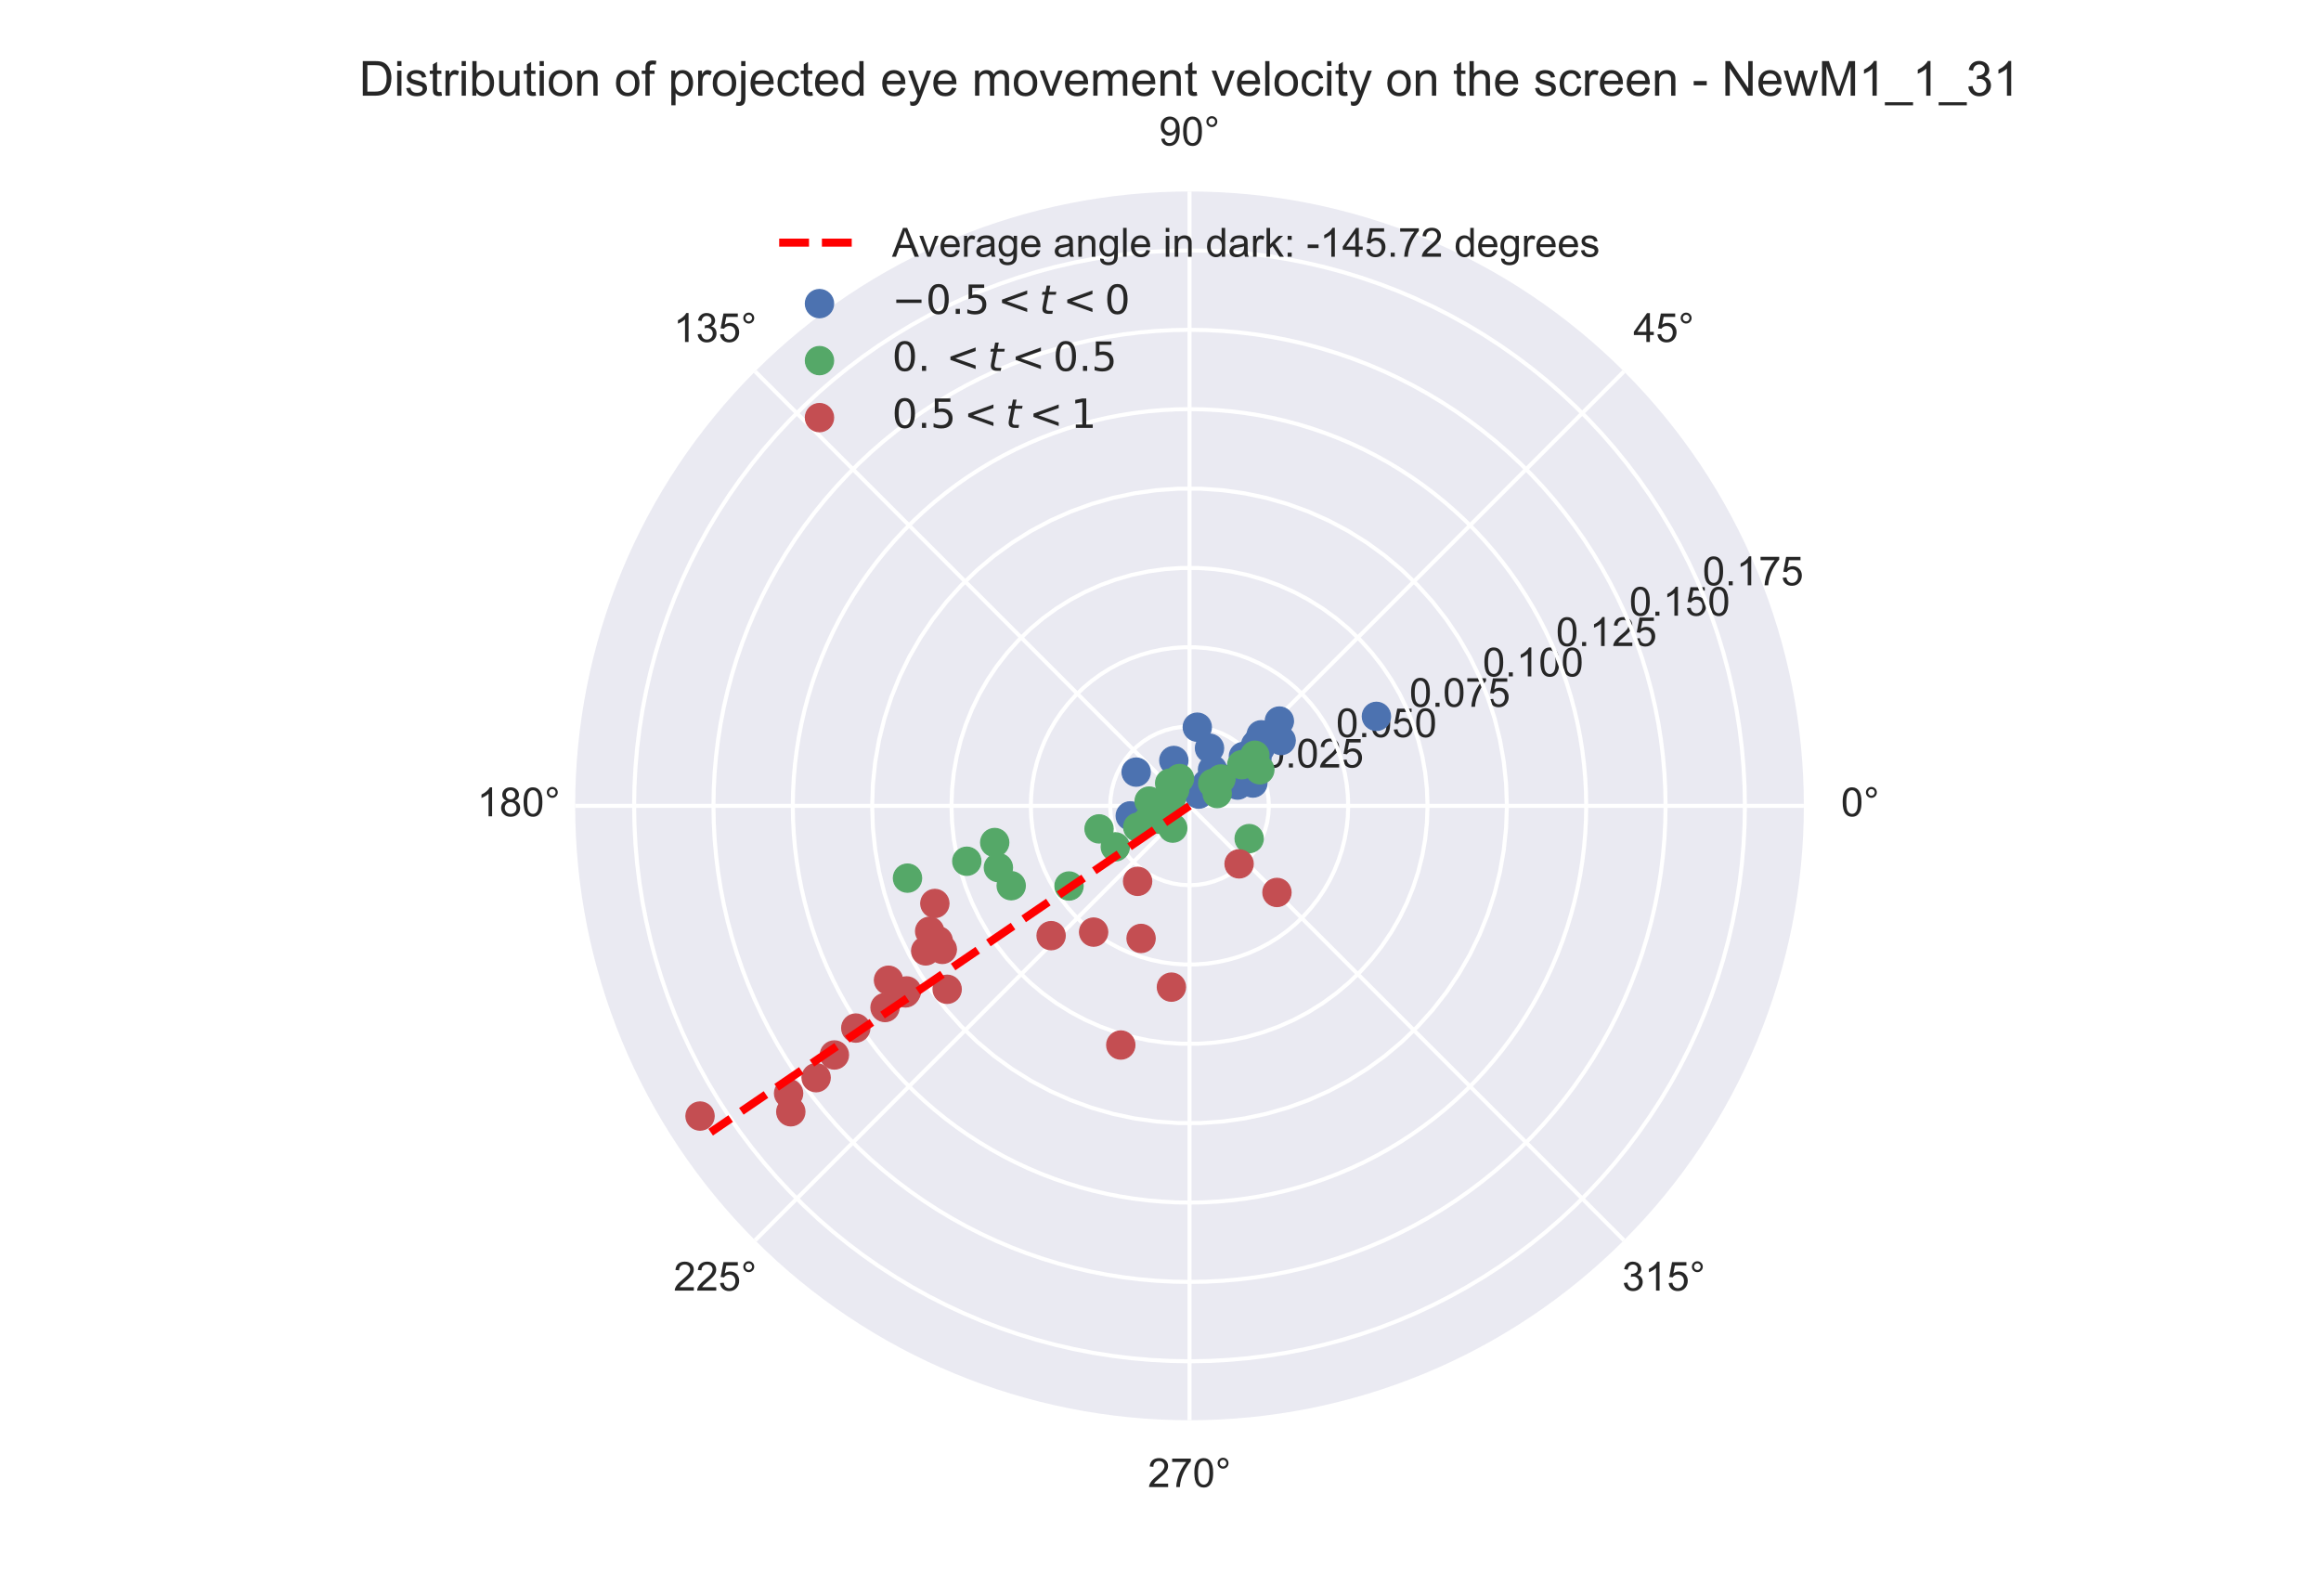 <?xml version="1.0" encoding="utf-8" standalone="no"?>
<!DOCTYPE svg PUBLIC "-//W3C//DTD SVG 1.1//EN"
  "http://www.w3.org/Graphics/SVG/1.1/DTD/svg11.dtd">
<!-- Created with matplotlib (https://matplotlib.org/) -->
<svg height="396pt" version="1.1" viewBox="0 0 576 396" width="576pt" xmlns="http://www.w3.org/2000/svg" xmlns:xlink="http://www.w3.org/1999/xlink">
 <defs>
  <style type="text/css">
*{stroke-linecap:butt;stroke-linejoin:round;}
  </style>
 </defs>
 <g id="figure_1">
  <g id="patch_1">
   <path d="M 0 396 
L 576 396 
L 576 0 
L 0 0 
z
" style="fill:#ffffff;"/>
  </g>
  <g id="axes_1">
   <g id="patch_2">
    <path d="M 447.66 199.98 
C 447.66 179.959 443.716 160.133 436.055 141.636 
C 428.393 123.139 417.162 106.331 403.005 92.174 
C 388.849 78.018 372.041 66.787 353.544 59.125 
C 335.047 51.464 315.221 47.52 295.2 47.52 
C 275.179 47.52 255.353 51.464 236.856 59.125 
C 218.359 66.787 201.551 78.018 187.394 92.174 
C 173.238 106.331 162.007 123.139 154.345 141.636 
C 146.684 160.133 142.74 179.959 142.74 199.98 
C 142.74 220.001 146.684 239.827 154.345 258.324 
C 162.007 276.821 173.238 293.629 187.394 307.786 
C 201.551 321.942 218.359 333.173 236.856 340.835 
C 255.353 348.496 275.179 352.44 295.2 352.44 
C 315.221 352.44 335.047 348.496 353.544 340.835 
C 372.041 333.173 388.849 321.942 403.005 307.786 
C 417.162 293.629 428.393 276.821 436.055 258.324 
C 443.716 239.827 447.66 220.001 447.66 199.98 
M 295.2 199.98 
C 295.2 199.98 295.2 199.98 295.2 199.98 
C 295.2 199.98 295.2 199.98 295.2 199.98 
C 295.2 199.98 295.2 199.98 295.2 199.98 
C 295.2 199.98 295.2 199.98 295.2 199.98 
C 295.2 199.98 295.2 199.98 295.2 199.98 
C 295.2 199.98 295.2 199.98 295.2 199.98 
C 295.2 199.98 295.2 199.98 295.2 199.98 
C 295.2 199.98 295.2 199.98 295.2 199.98 
C 295.2 199.98 295.2 199.98 295.2 199.98 
C 295.2 199.98 295.2 199.98 295.2 199.98 
C 295.2 199.98 295.2 199.98 295.2 199.98 
C 295.2 199.98 295.2 199.98 295.2 199.98 
C 295.2 199.98 295.2 199.98 295.2 199.98 
C 295.2 199.98 295.2 199.98 295.2 199.98 
C 295.2 199.98 295.2 199.98 295.2 199.98 
C 295.2 199.98 295.2 199.98 295.2 199.98 
M 447.66 199.98 
z
" style="fill:#eaeaf2;"/>
   </g>
   <g id="matplotlib.axis_1">
    <g id="xtick_1">
     <g id="line2d_1">
      <path clip-path="url(#pe7847bca45)" d="M 295.2 199.98 
L 447.66 199.98 
" style="fill:none;stroke:#ffffff;stroke-linecap:round;"/>
     </g>
     <g id="text_1">
      <!-- 0° -->
      <defs>
       <path d="M 4.156 35.297 
Q 4.156 48 6.766 55.734 
Q 9.375 63.484 14.516 67.672 
Q 19.672 71.875 27.484 71.875 
Q 33.25 71.875 37.594 69.547 
Q 41.938 67.234 44.766 62.859 
Q 47.609 58.5 49.219 52.219 
Q 50.828 45.953 50.828 35.297 
Q 50.828 22.703 48.234 14.969 
Q 45.656 7.234 40.5 3 
Q 35.359 -1.219 27.484 -1.219 
Q 17.141 -1.219 11.234 6.203 
Q 4.156 15.141 4.156 35.297 
z
M 13.188 35.297 
Q 13.188 17.672 17.312 11.828 
Q 21.438 6 27.484 6 
Q 33.547 6 37.672 11.859 
Q 41.797 17.719 41.797 35.297 
Q 41.797 52.984 37.672 58.781 
Q 33.547 64.594 27.391 64.594 
Q 21.344 64.594 17.719 59.469 
Q 13.188 52.938 13.188 35.297 
z
" id="ArialMT-48"/>
       <path d="M 6.25 59.281 
Q 6.25 64.891 10.219 68.844 
Q 14.203 72.797 19.781 72.797 
Q 25.438 72.797 29.391 68.844 
Q 33.344 64.891 33.344 59.281 
Q 33.344 53.656 29.359 49.672 
Q 25.391 45.703 19.781 45.703 
Q 14.203 45.703 10.219 49.656 
Q 6.25 53.609 6.25 59.281 
z
M 11.578 59.281 
Q 11.578 55.859 13.984 53.438 
Q 16.406 51.031 19.828 51.031 
Q 23.188 51.031 25.609 53.438 
Q 28.031 55.859 28.031 59.281 
Q 28.031 62.703 25.609 65.109 
Q 23.188 67.531 19.828 67.531 
Q 16.406 67.531 13.984 65.109 
Q 11.578 62.703 11.578 59.281 
z
" id="ArialMT-176"/>
      </defs>
      <g style="fill:#262626;" transform="translate(456.88 202.565)scale(0.1 -0.1)">
       <use xlink:href="#ArialMT-48"/>
       <use x="55.615" xlink:href="#ArialMT-176"/>
      </g>
     </g>
    </g>
    <g id="xtick_2">
     <g id="line2d_2">
      <path clip-path="url(#pe7847bca45)" d="M 295.2 199.98 
L 403.005 92.174 
" style="fill:none;stroke:#ffffff;stroke-linecap:round;"/>
     </g>
     <g id="text_2">
      <!-- 45° -->
      <defs>
       <path d="M 32.328 0 
L 32.328 17.141 
L 1.266 17.141 
L 1.266 25.203 
L 33.938 71.578 
L 41.109 71.578 
L 41.109 25.203 
L 50.781 25.203 
L 50.781 17.141 
L 41.109 17.141 
L 41.109 0 
z
M 32.328 25.203 
L 32.328 57.469 
L 9.906 25.203 
z
" id="ArialMT-52"/>
       <path d="M 4.156 18.75 
L 13.375 19.531 
Q 14.406 12.797 18.141 9.391 
Q 21.875 6 27.156 6 
Q 33.5 6 37.891 10.781 
Q 42.281 15.578 42.281 23.484 
Q 42.281 31 38.062 35.344 
Q 33.844 39.703 27 39.703 
Q 22.75 39.703 19.328 37.766 
Q 15.922 35.844 13.969 32.766 
L 5.719 33.844 
L 12.641 70.609 
L 48.25 70.609 
L 48.25 62.203 
L 19.672 62.203 
L 15.828 42.969 
Q 22.266 47.469 29.344 47.469 
Q 38.719 47.469 45.156 40.969 
Q 51.609 34.469 51.609 24.266 
Q 51.609 14.547 45.953 7.469 
Q 39.062 -1.219 27.156 -1.219 
Q 17.391 -1.219 11.203 4.25 
Q 5.031 9.719 4.156 18.75 
z
" id="ArialMT-53"/>
      </defs>
      <g style="fill:#262626;" transform="translate(405.345 84.86)scale(0.1 -0.1)">
       <use xlink:href="#ArialMT-52"/>
       <use x="55.615" xlink:href="#ArialMT-53"/>
       <use x="111.23" xlink:href="#ArialMT-176"/>
      </g>
     </g>
    </g>
    <g id="xtick_3">
     <g id="line2d_3">
      <path clip-path="url(#pe7847bca45)" d="M 295.2 199.98 
L 295.2 47.52 
" style="fill:none;stroke:#ffffff;stroke-linecap:round;"/>
     </g>
     <g id="text_3">
      <!-- 90° -->
      <defs>
       <path d="M 5.469 16.547 
L 13.922 17.328 
Q 14.984 11.375 18.016 8.688 
Q 21.047 6 25.781 6 
Q 29.828 6 32.875 7.859 
Q 35.938 9.719 37.891 12.812 
Q 39.844 15.922 41.156 21.188 
Q 42.484 26.469 42.484 31.938 
Q 42.484 32.516 42.438 33.688 
Q 39.797 29.5 35.234 26.875 
Q 30.672 24.266 25.344 24.266 
Q 16.453 24.266 10.297 30.703 
Q 4.156 37.156 4.156 47.703 
Q 4.156 58.594 10.578 65.234 
Q 17 71.875 26.656 71.875 
Q 33.641 71.875 39.422 68.109 
Q 45.219 64.359 48.219 57.391 
Q 51.219 50.438 51.219 37.25 
Q 51.219 23.531 48.234 15.406 
Q 45.266 7.281 39.375 3.031 
Q 33.5 -1.219 25.594 -1.219 
Q 17.188 -1.219 11.859 3.438 
Q 6.547 8.109 5.469 16.547 
z
M 41.453 48.141 
Q 41.453 55.719 37.422 60.156 
Q 33.406 64.594 27.734 64.594 
Q 21.875 64.594 17.531 59.812 
Q 13.188 55.031 13.188 47.406 
Q 13.188 40.578 17.312 36.297 
Q 21.438 32.031 27.484 32.031 
Q 33.594 32.031 37.516 36.297 
Q 41.453 40.578 41.453 48.141 
z
" id="ArialMT-57"/>
      </defs>
      <g style="fill:#262626;" transform="translate(287.64 36.105)scale(0.1 -0.1)">
       <use xlink:href="#ArialMT-57"/>
       <use x="55.615" xlink:href="#ArialMT-48"/>
       <use x="111.23" xlink:href="#ArialMT-176"/>
      </g>
     </g>
    </g>
    <g id="xtick_4">
     <g id="line2d_4">
      <path clip-path="url(#pe7847bca45)" d="M 295.2 199.98 
L 187.394 92.174 
" style="fill:none;stroke:#ffffff;stroke-linecap:round;"/>
     </g>
     <g id="text_4">
      <!-- 135° -->
      <defs>
       <path d="M 37.25 0 
L 28.469 0 
L 28.469 56 
Q 25.297 52.984 20.141 49.953 
Q 14.984 46.922 10.891 45.406 
L 10.891 53.906 
Q 18.266 57.375 23.781 62.297 
Q 29.297 67.234 31.594 71.875 
L 37.25 71.875 
z
" id="ArialMT-49"/>
       <path d="M 4.203 18.891 
L 12.984 20.062 
Q 14.5 12.594 18.141 9.297 
Q 21.781 6 27 6 
Q 33.203 6 37.469 10.297 
Q 41.75 14.594 41.75 20.953 
Q 41.75 27 37.797 30.922 
Q 33.844 34.859 27.734 34.859 
Q 25.25 34.859 21.531 33.891 
L 22.516 41.609 
Q 23.391 41.5 23.922 41.5 
Q 29.547 41.5 34.031 44.422 
Q 38.531 47.359 38.531 53.469 
Q 38.531 58.297 35.25 61.469 
Q 31.984 64.656 26.812 64.656 
Q 21.688 64.656 18.266 61.422 
Q 14.844 58.203 13.875 51.766 
L 5.078 53.328 
Q 6.688 62.156 12.391 67.016 
Q 18.109 71.875 26.609 71.875 
Q 32.469 71.875 37.391 69.359 
Q 42.328 66.844 44.938 62.5 
Q 47.562 58.156 47.562 53.266 
Q 47.562 48.641 45.062 44.828 
Q 42.578 41.016 37.703 38.766 
Q 44.047 37.312 47.562 32.688 
Q 51.078 28.078 51.078 21.141 
Q 51.078 11.766 44.234 5.25 
Q 37.406 -1.266 26.953 -1.266 
Q 17.531 -1.266 11.297 4.344 
Q 5.078 9.969 4.203 18.891 
z
" id="ArialMT-51"/>
      </defs>
      <g style="fill:#262626;" transform="translate(167.154 84.86)scale(0.1 -0.1)">
       <use xlink:href="#ArialMT-49"/>
       <use x="55.615" xlink:href="#ArialMT-51"/>
       <use x="111.23" xlink:href="#ArialMT-53"/>
       <use x="166.846" xlink:href="#ArialMT-176"/>
      </g>
     </g>
    </g>
    <g id="xtick_5">
     <g id="line2d_5">
      <path clip-path="url(#pe7847bca45)" d="M 295.2 199.98 
L 142.74 199.98 
" style="fill:none;stroke:#ffffff;stroke-linecap:round;"/>
     </g>
     <g id="text_5">
      <!-- 180° -->
      <defs>
       <path d="M 17.672 38.812 
Q 12.203 40.828 9.562 44.531 
Q 6.938 48.25 6.938 53.422 
Q 6.938 61.234 12.547 66.547 
Q 18.172 71.875 27.484 71.875 
Q 36.859 71.875 42.578 66.422 
Q 48.297 60.984 48.297 53.172 
Q 48.297 48.188 45.672 44.5 
Q 43.062 40.828 37.75 38.812 
Q 44.344 36.672 47.781 31.875 
Q 51.219 27.094 51.219 20.453 
Q 51.219 11.281 44.719 5.031 
Q 38.234 -1.219 27.641 -1.219 
Q 17.047 -1.219 10.547 5.047 
Q 4.047 11.328 4.047 20.703 
Q 4.047 27.688 7.594 32.391 
Q 11.141 37.109 17.672 38.812 
z
M 15.922 53.719 
Q 15.922 48.641 19.188 45.406 
Q 22.469 42.188 27.688 42.188 
Q 32.766 42.188 36.016 45.375 
Q 39.266 48.578 39.266 53.219 
Q 39.266 58.062 35.906 61.359 
Q 32.562 64.656 27.594 64.656 
Q 22.562 64.656 19.234 61.422 
Q 15.922 58.203 15.922 53.719 
z
M 13.094 20.656 
Q 13.094 16.891 14.875 13.375 
Q 16.656 9.859 20.172 7.922 
Q 23.688 6 27.734 6 
Q 34.031 6 38.125 10.047 
Q 42.234 14.109 42.234 20.359 
Q 42.234 26.703 38.016 30.859 
Q 33.797 35.016 27.438 35.016 
Q 21.234 35.016 17.156 30.906 
Q 13.094 26.812 13.094 20.656 
z
" id="ArialMT-56"/>
      </defs>
      <g style="fill:#262626;" transform="translate(118.399 202.565)scale(0.1 -0.1)">
       <use xlink:href="#ArialMT-49"/>
       <use x="55.615" xlink:href="#ArialMT-56"/>
       <use x="111.23" xlink:href="#ArialMT-48"/>
       <use x="166.846" xlink:href="#ArialMT-176"/>
      </g>
     </g>
    </g>
    <g id="xtick_6">
     <g id="line2d_6">
      <path clip-path="url(#pe7847bca45)" d="M 295.2 199.98 
L 187.394 307.786 
" style="fill:none;stroke:#ffffff;stroke-linecap:round;"/>
     </g>
     <g id="text_6">
      <!-- 225° -->
      <defs>
       <path d="M 50.344 8.453 
L 50.344 0 
L 3.031 0 
Q 2.938 3.172 4.047 6.109 
Q 5.859 10.938 9.828 15.625 
Q 13.812 20.312 21.344 26.469 
Q 33.016 36.031 37.109 41.625 
Q 41.219 47.219 41.219 52.203 
Q 41.219 57.422 37.469 61 
Q 33.734 64.594 27.734 64.594 
Q 21.391 64.594 17.578 60.781 
Q 13.766 56.984 13.719 50.25 
L 4.688 51.172 
Q 5.609 61.281 11.656 66.578 
Q 17.719 71.875 27.938 71.875 
Q 38.234 71.875 44.234 66.156 
Q 50.25 60.453 50.25 52 
Q 50.25 47.703 48.484 43.547 
Q 46.734 39.406 42.656 34.812 
Q 38.578 30.219 29.109 22.219 
Q 21.188 15.578 18.938 13.203 
Q 16.703 10.844 15.234 8.453 
z
" id="ArialMT-50"/>
      </defs>
      <g style="fill:#262626;" transform="translate(167.154 320.27)scale(0.1 -0.1)">
       <use xlink:href="#ArialMT-50"/>
       <use x="55.615" xlink:href="#ArialMT-50"/>
       <use x="111.23" xlink:href="#ArialMT-53"/>
       <use x="166.846" xlink:href="#ArialMT-176"/>
      </g>
     </g>
    </g>
    <g id="xtick_7">
     <g id="line2d_7">
      <path clip-path="url(#pe7847bca45)" d="M 295.2 199.98 
L 295.2 352.44 
" style="fill:none;stroke:#ffffff;stroke-linecap:round;"/>
     </g>
     <g id="text_7">
      <!-- 270° -->
      <defs>
       <path d="M 4.734 62.203 
L 4.734 70.656 
L 51.078 70.656 
L 51.078 63.812 
Q 44.234 56.547 37.516 44.484 
Q 30.812 32.422 27.156 19.672 
Q 24.516 10.688 23.781 0 
L 14.75 0 
Q 14.891 8.453 18.062 20.406 
Q 21.234 32.375 27.172 43.484 
Q 33.109 54.594 39.797 62.203 
z
" id="ArialMT-55"/>
      </defs>
      <g style="fill:#262626;" transform="translate(284.859 369.025)scale(0.1 -0.1)">
       <use xlink:href="#ArialMT-50"/>
       <use x="55.615" xlink:href="#ArialMT-55"/>
       <use x="111.23" xlink:href="#ArialMT-48"/>
       <use x="166.846" xlink:href="#ArialMT-176"/>
      </g>
     </g>
    </g>
    <g id="xtick_8">
     <g id="line2d_8">
      <path clip-path="url(#pe7847bca45)" d="M 295.2 199.98 
L 403.005 307.786 
" style="fill:none;stroke:#ffffff;stroke-linecap:round;"/>
     </g>
     <g id="text_8">
      <!-- 315° -->
      <g style="fill:#262626;" transform="translate(402.564 320.27)scale(0.1 -0.1)">
       <use xlink:href="#ArialMT-51"/>
       <use x="55.615" xlink:href="#ArialMT-49"/>
       <use x="111.23" xlink:href="#ArialMT-53"/>
       <use x="166.846" xlink:href="#ArialMT-176"/>
      </g>
     </g>
    </g>
   </g>
   <g id="matplotlib.axis_2">
    <g id="ytick_1">
     <g id="line2d_9">
      <path clip-path="url(#pe7847bca45)" d="M 314.89 199.98 
L 314.782 197.922 
L 314.459 195.886 
L 313.926 193.896 
L 313.187 191.971 
L 312.252 190.135 
L 311.129 188.407 
L 309.832 186.805 
L 308.375 185.348 
L 306.773 184.051 
L 305.045 182.928 
L 303.209 181.993 
L 301.284 181.254 
L 299.294 180.721 
L 297.258 180.398 
L 295.2 180.29 
L 293.142 180.398 
L 291.106 180.721 
L 289.116 181.254 
L 287.191 181.993 
L 285.355 182.928 
L 283.627 184.051 
L 282.025 185.348 
L 280.568 186.805 
L 279.271 188.407 
L 278.148 190.135 
L 277.213 191.971 
L 276.474 193.896 
L 275.941 195.886 
L 275.618 197.922 
L 275.51 199.98 
L 275.618 202.038 
L 275.941 204.074 
L 276.474 206.064 
L 277.213 207.989 
L 278.148 209.825 
L 279.271 211.553 
L 280.568 213.155 
L 282.025 214.612 
L 283.627 215.909 
L 285.355 217.032 
L 287.191 217.967 
L 289.116 218.706 
L 291.106 219.239 
L 293.142 219.562 
L 295.2 219.67 
L 297.258 219.562 
L 299.294 219.239 
L 301.284 218.706 
L 303.209 217.967 
L 305.045 217.032 
L 306.773 215.909 
L 308.375 214.612 
L 309.832 213.155 
L 311.129 211.553 
L 312.252 209.825 
L 313.187 207.989 
L 313.926 206.064 
L 314.459 204.074 
L 314.782 202.038 
L 314.89 199.98 
L 314.89 199.98 
" style="fill:none;stroke:#ffffff;stroke-linecap:round;"/>
     </g>
     <g id="text_9">
      <!-- 0.025 -->
      <defs>
       <path d="M 9.078 0 
L 9.078 10.016 
L 19.094 10.016 
L 19.094 0 
z
" id="ArialMT-46"/>
      </defs>
      <g style="fill:#262626;" transform="translate(313.391 190.458)scale(0.1 -0.1)">
       <use xlink:href="#ArialMT-48"/>
       <use x="55.615" xlink:href="#ArialMT-46"/>
       <use x="83.398" xlink:href="#ArialMT-48"/>
       <use x="139.014" xlink:href="#ArialMT-50"/>
       <use x="194.629" xlink:href="#ArialMT-53"/>
      </g>
     </g>
    </g>
    <g id="ytick_2">
     <g id="line2d_10">
      <path clip-path="url(#pe7847bca45)" d="M 334.579 199.98 
L 334.484 197.233 
L 334.196 194.499 
L 333.719 191.793 
L 333.054 189.126 
L 332.205 186.511 
L 331.175 183.963 
L 329.97 181.492 
L 328.596 179.112 
L 327.059 176.833 
L 325.366 174.667 
L 323.527 172.625 
L 321.55 170.715 
L 319.444 168.949 
L 317.221 167.333 
L 314.89 165.876 
L 312.463 164.586 
L 309.952 163.468 
L 307.369 162.528 
L 304.727 161.77 
L 302.038 161.199 
L 299.316 160.816 
L 296.574 160.625 
L 293.826 160.625 
L 291.084 160.816 
L 288.362 161.199 
L 285.673 161.77 
L 283.031 162.528 
L 280.448 163.468 
L 277.937 164.586 
L 275.51 165.876 
L 273.179 167.333 
L 270.956 168.949 
L 268.85 170.715 
L 266.873 172.625 
L 265.034 174.667 
L 263.341 176.833 
L 261.804 179.112 
L 260.43 181.492 
L 259.225 183.963 
L 258.195 186.511 
L 257.346 189.126 
L 256.681 191.793 
L 256.204 194.499 
L 255.916 197.233 
L 255.821 199.98 
L 255.916 202.727 
L 256.204 205.461 
L 256.681 208.167 
L 257.346 210.834 
L 258.195 213.449 
L 259.225 215.997 
L 260.43 218.468 
L 261.804 220.848 
L 263.341 223.127 
L 265.034 225.293 
L 266.873 227.335 
L 268.85 229.245 
L 270.956 231.011 
L 273.179 232.627 
L 275.51 234.084 
L 277.937 235.374 
L 280.448 236.492 
L 283.031 237.432 
L 285.673 238.19 
L 288.362 238.761 
L 291.084 239.144 
L 293.826 239.335 
L 296.574 239.335 
L 299.316 239.144 
L 302.038 238.761 
L 304.727 238.19 
L 307.369 237.432 
L 309.952 236.492 
L 312.463 235.374 
L 314.89 234.084 
L 317.221 232.627 
L 319.444 231.011 
L 321.55 229.245 
L 323.527 227.335 
L 325.366 225.293 
L 327.059 223.127 
L 328.596 220.848 
L 329.97 218.468 
L 331.175 215.997 
L 332.205 213.449 
L 333.054 210.834 
L 333.719 208.167 
L 334.196 205.461 
L 334.484 202.727 
L 334.579 199.98 
L 334.579 199.98 
" style="fill:none;stroke:#ffffff;stroke-linecap:round;"/>
     </g>
     <g id="text_10">
      <!-- 0.050 -->
      <g style="fill:#262626;" transform="translate(331.582 182.923)scale(0.1 -0.1)">
       <use xlink:href="#ArialMT-48"/>
       <use x="55.615" xlink:href="#ArialMT-46"/>
       <use x="83.398" xlink:href="#ArialMT-48"/>
       <use x="139.014" xlink:href="#ArialMT-53"/>
       <use x="194.629" xlink:href="#ArialMT-48"/>
      </g>
     </g>
    </g>
    <g id="ytick_3">
     <g id="line2d_11">
      <path clip-path="url(#pe7847bca45)" d="M 354.269 199.98 
L 354.125 195.86 
L 353.694 191.759 
L 352.978 187.699 
L 351.981 183.698 
L 350.707 179.777 
L 349.162 175.954 
L 347.355 172.249 
L 345.294 168.678 
L 342.988 165.26 
L 340.45 162.011 
L 337.691 158.947 
L 334.725 156.083 
L 331.567 153.433 
L 328.231 151.009 
L 324.735 148.825 
L 321.094 146.889 
L 317.328 145.212 
L 313.453 143.802 
L 309.49 142.665 
L 305.457 141.808 
L 301.374 141.234 
L 297.261 140.947 
L 293.139 140.947 
L 289.026 141.234 
L 284.943 141.808 
L 280.91 142.665 
L 276.947 143.802 
L 273.072 145.212 
L 269.306 146.889 
L 265.665 148.825 
L 262.169 151.009 
L 258.833 153.433 
L 255.675 156.083 
L 252.709 158.947 
L 249.95 162.011 
L 247.412 165.26 
L 245.106 168.678 
L 243.045 172.249 
L 241.238 175.954 
L 239.693 179.777 
L 238.419 183.698 
L 237.422 187.699 
L 236.706 191.759 
L 236.275 195.86 
L 236.131 199.98 
L 236.275 204.1 
L 236.706 208.201 
L 237.422 212.261 
L 238.419 216.262 
L 239.693 220.183 
L 241.238 224.006 
L 243.045 227.711 
L 245.106 231.282 
L 247.412 234.7 
L 249.95 237.949 
L 252.709 241.013 
L 255.675 243.877 
L 258.833 246.527 
L 262.169 248.951 
L 265.665 251.135 
L 269.306 253.071 
L 273.072 254.748 
L 276.947 256.158 
L 280.91 257.295 
L 284.943 258.152 
L 289.026 258.726 
L 293.139 259.013 
L 297.261 259.013 
L 301.374 258.726 
L 305.457 258.152 
L 309.49 257.295 
L 313.453 256.158 
L 317.328 254.748 
L 321.094 253.071 
L 324.735 251.135 
L 328.231 248.951 
L 331.567 246.527 
L 334.725 243.877 
L 337.691 241.013 
L 340.45 237.949 
L 342.988 234.7 
L 345.294 231.282 
L 347.355 227.711 
L 349.162 224.006 
L 350.707 220.183 
L 351.981 216.262 
L 352.978 212.261 
L 353.694 208.201 
L 354.125 204.1 
L 354.269 199.98 
L 354.269 199.98 
" style="fill:none;stroke:#ffffff;stroke-linecap:round;"/>
     </g>
     <g id="text_11">
      <!-- 0.075 -->
      <g style="fill:#262626;" transform="translate(349.773 175.388)scale(0.1 -0.1)">
       <use xlink:href="#ArialMT-48"/>
       <use x="55.615" xlink:href="#ArialMT-46"/>
       <use x="83.398" xlink:href="#ArialMT-48"/>
       <use x="139.014" xlink:href="#ArialMT-55"/>
       <use x="194.629" xlink:href="#ArialMT-53"/>
      </g>
     </g>
    </g>
    <g id="ytick_4">
     <g id="line2d_12">
      <path clip-path="url(#pe7847bca45)" d="M 373.959 199.98 
L 373.767 194.486 
L 373.192 189.019 
L 372.238 183.605 
L 370.908 178.271 
L 369.209 173.043 
L 367.15 167.946 
L 364.74 163.005 
L 361.991 158.244 
L 358.917 153.687 
L 355.533 149.355 
L 351.854 145.269 
L 347.9 141.451 
L 343.689 137.917 
L 339.241 134.686 
L 334.579 131.773 
L 329.726 129.192 
L 324.704 126.956 
L 319.538 125.076 
L 314.254 123.561 
L 308.876 122.418 
L 303.433 121.653 
L 297.949 121.269 
L 292.451 121.269 
L 286.967 121.653 
L 281.524 122.418 
L 276.146 123.561 
L 270.862 125.076 
L 265.696 126.956 
L 260.674 129.192 
L 255.821 131.773 
L 251.159 134.686 
L 246.711 137.917 
L 242.5 141.451 
L 238.546 145.269 
L 234.867 149.355 
L 231.483 153.687 
L 228.409 158.244 
L 225.66 163.005 
L 223.25 167.946 
L 221.191 173.043 
L 219.492 178.271 
L 218.162 183.605 
L 217.208 189.019 
L 216.633 194.486 
L 216.441 199.98 
L 216.633 205.474 
L 217.208 210.941 
L 218.162 216.355 
L 219.492 221.689 
L 221.191 226.917 
L 223.25 232.014 
L 225.66 236.955 
L 228.409 241.716 
L 231.483 246.273 
L 234.867 250.605 
L 238.546 254.691 
L 242.5 258.509 
L 246.711 262.043 
L 251.159 265.274 
L 255.821 268.187 
L 260.674 270.768 
L 265.696 273.004 
L 270.862 274.884 
L 276.146 276.399 
L 281.524 277.542 
L 286.967 278.307 
L 292.451 278.691 
L 297.949 278.691 
L 303.433 278.307 
L 308.876 277.542 
L 314.254 276.399 
L 319.538 274.884 
L 324.704 273.004 
L 329.726 270.768 
L 334.579 268.187 
L 339.241 265.274 
L 343.689 262.043 
L 347.9 258.509 
L 351.854 254.691 
L 355.533 250.605 
L 358.917 246.273 
L 361.991 241.716 
L 364.74 236.955 
L 367.15 232.014 
L 369.209 226.917 
L 370.908 221.689 
L 372.238 216.355 
L 373.192 210.941 
L 373.767 205.474 
L 373.959 199.98 
L 373.959 199.98 
" style="fill:none;stroke:#ffffff;stroke-linecap:round;"/>
     </g>
     <g id="text_12">
      <!-- 0.100 -->
      <g style="fill:#262626;" transform="translate(367.964 167.853)scale(0.1 -0.1)">
       <use xlink:href="#ArialMT-48"/>
       <use x="55.615" xlink:href="#ArialMT-46"/>
       <use x="83.398" xlink:href="#ArialMT-49"/>
       <use x="139.014" xlink:href="#ArialMT-48"/>
       <use x="194.629" xlink:href="#ArialMT-48"/>
      </g>
     </g>
    </g>
    <g id="ytick_5">
     <g id="line2d_13">
      <path clip-path="url(#pe7847bca45)" d="M 393.649 199.98 
L 393.589 196.544 
L 393.409 193.113 
L 393.109 189.689 
L 392.691 186.279 
L 392.153 182.885 
L 391.497 179.511 
L 390.724 176.163 
L 389.835 172.844 
L 388.83 169.558 
L 387.711 166.309 
L 386.48 163.1 
L 385.137 159.937 
L 383.685 156.823 
L 382.125 153.761 
L 380.459 150.756 
L 378.689 147.81 
L 376.818 144.928 
L 374.847 142.113 
L 372.779 139.369 
L 370.616 136.698 
L 368.362 134.105 
L 366.018 131.592 
L 363.588 129.162 
L 361.075 126.818 
L 358.482 124.564 
L 355.811 122.401 
L 353.067 120.333 
L 350.252 118.362 
L 347.37 116.491 
L 344.424 114.721 
L 341.419 113.055 
L 338.357 111.495 
L 335.243 110.043 
L 332.08 108.7 
L 328.871 107.469 
L 325.622 106.35 
L 322.336 105.345 
L 319.017 104.456 
L 315.669 103.683 
L 312.295 103.027 
L 308.901 102.489 
L 305.491 102.071 
L 302.067 101.771 
L 298.636 101.591 
L 295.2 101.531 
L 291.764 101.591 
L 288.333 101.771 
L 284.909 102.071 
L 281.499 102.489 
L 278.105 103.027 
L 274.731 103.683 
L 271.383 104.456 
L 268.064 105.345 
L 264.778 106.35 
L 261.529 107.469 
L 258.32 108.7 
L 255.157 110.043 
L 252.043 111.495 
L 248.981 113.055 
L 245.976 114.721 
L 243.03 116.491 
L 240.148 118.362 
L 237.333 120.333 
L 234.589 122.401 
L 231.918 124.564 
L 229.325 126.818 
L 226.812 129.162 
L 224.382 131.592 
L 222.038 134.105 
L 219.784 136.698 
L 217.621 139.369 
L 215.553 142.113 
L 213.582 144.928 
L 211.711 147.81 
L 209.941 150.756 
L 208.275 153.761 
L 206.715 156.823 
L 205.263 159.937 
L 203.92 163.1 
L 202.689 166.309 
L 201.57 169.558 
L 200.565 172.844 
L 199.676 176.163 
L 198.903 179.511 
L 198.247 182.885 
L 197.709 186.279 
L 197.291 189.689 
L 196.991 193.113 
L 196.811 196.544 
L 196.751 199.98 
L 196.811 203.416 
L 196.991 206.847 
L 197.291 210.271 
L 197.709 213.681 
L 198.247 217.075 
L 198.903 220.449 
L 199.676 223.797 
L 200.565 227.116 
L 201.57 230.402 
L 202.689 233.651 
L 203.92 236.86 
L 205.263 240.023 
L 206.715 243.137 
L 208.275 246.199 
L 209.941 249.204 
L 211.711 252.15 
L 213.582 255.032 
L 215.553 257.847 
L 217.621 260.591 
L 219.784 263.262 
L 222.038 265.855 
L 224.382 268.368 
L 226.812 270.798 
L 229.325 273.142 
L 231.918 275.396 
L 234.589 277.559 
L 237.333 279.627 
L 240.148 281.598 
L 243.03 283.469 
L 245.976 285.239 
L 248.981 286.905 
L 252.043 288.465 
L 255.157 289.917 
L 258.32 291.26 
L 261.529 292.491 
L 264.778 293.61 
L 268.064 294.615 
L 271.383 295.504 
L 274.731 296.277 
L 278.105 296.933 
L 281.499 297.471 
L 284.909 297.889 
L 288.333 298.189 
L 291.764 298.369 
L 295.2 298.429 
L 298.636 298.369 
L 302.067 298.189 
L 305.491 297.889 
L 308.901 297.471 
L 312.295 296.933 
L 315.669 296.277 
L 319.017 295.504 
L 322.336 294.615 
L 325.622 293.61 
L 328.871 292.491 
L 332.08 291.26 
L 335.243 289.917 
L 338.357 288.465 
L 341.419 286.905 
L 344.424 285.239 
L 347.37 283.469 
L 350.252 281.598 
L 353.067 279.627 
L 355.811 277.559 
L 358.482 275.396 
L 361.075 273.142 
L 363.588 270.798 
L 366.018 268.368 
L 368.362 265.855 
L 370.616 263.262 
L 372.779 260.591 
L 374.847 257.847 
L 376.818 255.032 
L 378.689 252.15 
L 380.459 249.204 
L 382.125 246.199 
L 383.685 243.137 
L 385.137 240.023 
L 386.48 236.86 
L 387.711 233.651 
L 388.83 230.402 
L 389.835 227.116 
L 390.724 223.797 
L 391.497 220.449 
L 392.153 217.075 
L 392.691 213.681 
L 393.109 210.271 
L 393.409 206.847 
L 393.589 203.416 
L 393.649 199.98 
L 393.649 199.98 
" style="fill:none;stroke:#ffffff;stroke-linecap:round;"/>
     </g>
     <g id="text_13">
      <!-- 0.125 -->
      <g style="fill:#262626;" transform="translate(386.155 160.318)scale(0.1 -0.1)">
       <use xlink:href="#ArialMT-48"/>
       <use x="55.615" xlink:href="#ArialMT-46"/>
       <use x="83.398" xlink:href="#ArialMT-49"/>
       <use x="139.014" xlink:href="#ArialMT-50"/>
       <use x="194.629" xlink:href="#ArialMT-53"/>
      </g>
     </g>
    </g>
    <g id="ytick_6">
     <g id="line2d_14">
      <path clip-path="url(#pe7847bca45)" d="M 413.338 199.98 
L 413.266 195.857 
L 413.051 191.739 
L 412.691 187.631 
L 412.189 183.538 
L 411.544 179.465 
L 410.757 175.418 
L 409.829 171.4 
L 408.762 167.417 
L 407.556 163.473 
L 406.214 159.574 
L 404.736 155.725 
L 403.125 151.929 
L 401.382 148.192 
L 399.51 144.517 
L 397.511 140.911 
L 395.387 137.376 
L 393.141 133.918 
L 390.776 130.54 
L 388.294 127.247 
L 385.699 124.042 
L 382.994 120.93 
L 380.182 117.914 
L 377.266 114.998 
L 374.25 112.186 
L 371.138 109.481 
L 367.933 106.886 
L 364.64 104.404 
L 361.262 102.039 
L 357.804 99.793 
L 354.269 97.669 
L 350.663 95.67 
L 346.988 93.798 
L 343.251 92.055 
L 339.455 90.444 
L 335.606 88.966 
L 331.707 87.624 
L 327.763 86.418 
L 323.78 85.351 
L 319.762 84.423 
L 315.715 83.636 
L 311.642 82.991 
L 307.549 82.489 
L 303.441 82.129 
L 299.323 81.914 
L 295.2 81.842 
L 291.077 81.914 
L 286.959 82.129 
L 282.851 82.489 
L 278.758 82.991 
L 274.685 83.636 
L 270.638 84.423 
L 266.62 85.351 
L 262.637 86.418 
L 258.693 87.624 
L 254.794 88.966 
L 250.945 90.444 
L 247.149 92.055 
L 243.412 93.798 
L 239.737 95.67 
L 236.131 97.669 
L 232.596 99.793 
L 229.138 102.039 
L 225.76 104.404 
L 222.467 106.886 
L 219.262 109.481 
L 216.15 112.186 
L 213.134 114.998 
L 210.218 117.914 
L 207.406 120.93 
L 204.701 124.042 
L 202.106 127.247 
L 199.624 130.54 
L 197.259 133.918 
L 195.013 137.376 
L 192.889 140.911 
L 190.89 144.517 
L 189.018 148.192 
L 187.275 151.929 
L 185.664 155.725 
L 184.186 159.574 
L 182.844 163.473 
L 181.638 167.417 
L 180.571 171.4 
L 179.643 175.418 
L 178.856 179.465 
L 178.211 183.538 
L 177.709 187.631 
L 177.349 191.739 
L 177.134 195.857 
L 177.062 199.98 
L 177.134 204.103 
L 177.349 208.221 
L 177.709 212.329 
L 178.211 216.422 
L 178.856 220.495 
L 179.643 224.542 
L 180.571 228.56 
L 181.638 232.543 
L 182.844 236.487 
L 184.186 240.386 
L 185.664 244.235 
L 187.275 248.031 
L 189.018 251.768 
L 190.89 255.443 
L 192.889 259.049 
L 195.013 262.584 
L 197.259 266.042 
L 199.624 269.42 
L 202.106 272.713 
L 204.701 275.918 
L 207.406 279.03 
L 210.218 282.046 
L 213.134 284.962 
L 216.15 287.774 
L 219.262 290.479 
L 222.467 293.074 
L 225.76 295.556 
L 229.138 297.921 
L 232.596 300.167 
L 236.131 302.291 
L 239.737 304.29 
L 243.412 306.162 
L 247.149 307.905 
L 250.945 309.516 
L 254.794 310.994 
L 258.693 312.336 
L 262.637 313.542 
L 266.62 314.609 
L 270.638 315.537 
L 274.685 316.324 
L 278.758 316.969 
L 282.851 317.471 
L 286.959 317.831 
L 291.077 318.046 
L 295.2 318.118 
L 299.323 318.046 
L 303.441 317.831 
L 307.549 317.471 
L 311.642 316.969 
L 315.715 316.324 
L 319.762 315.537 
L 323.78 314.609 
L 327.763 313.542 
L 331.707 312.336 
L 335.606 310.994 
L 339.455 309.516 
L 343.251 307.905 
L 346.988 306.162 
L 350.663 304.29 
L 354.269 302.291 
L 357.804 300.167 
L 361.262 297.921 
L 364.64 295.556 
L 367.933 293.074 
L 371.138 290.479 
L 374.25 287.774 
L 377.266 284.962 
L 380.182 282.046 
L 382.994 279.03 
L 385.699 275.918 
L 388.294 272.713 
L 390.776 269.42 
L 393.141 266.042 
L 395.387 262.584 
L 397.511 259.049 
L 399.51 255.443 
L 401.382 251.768 
L 403.125 248.031 
L 404.736 244.235 
L 406.214 240.386 
L 407.556 236.487 
L 408.762 232.543 
L 409.829 228.56 
L 410.757 224.542 
L 411.544 220.495 
L 412.189 216.422 
L 412.691 212.329 
L 413.051 208.221 
L 413.266 204.103 
L 413.338 199.98 
L 413.338 199.98 
" style="fill:none;stroke:#ffffff;stroke-linecap:round;"/>
     </g>
     <g id="text_14">
      <!-- 0.150 -->
      <g style="fill:#262626;" transform="translate(404.346 152.783)scale(0.1 -0.1)">
       <use xlink:href="#ArialMT-48"/>
       <use x="55.615" xlink:href="#ArialMT-46"/>
       <use x="83.398" xlink:href="#ArialMT-49"/>
       <use x="139.014" xlink:href="#ArialMT-53"/>
       <use x="194.629" xlink:href="#ArialMT-48"/>
      </g>
     </g>
    </g>
    <g id="ytick_7">
     <g id="line2d_15">
      <path clip-path="url(#pe7847bca45)" d="M 433.028 199.98 
L 432.944 195.17 
L 432.692 190.366 
L 432.273 185.573 
L 431.687 180.798 
L 430.934 176.046 
L 430.016 171.324 
L 428.934 166.636 
L 427.689 161.989 
L 426.282 157.389 
L 424.716 152.84 
L 422.992 148.349 
L 421.112 143.92 
L 419.079 139.56 
L 416.895 135.274 
L 414.563 131.066 
L 412.085 126.942 
L 409.465 122.908 
L 406.705 118.967 
L 403.81 115.125 
L 400.782 111.386 
L 397.626 107.755 
L 394.345 104.237 
L 390.943 100.835 
L 387.425 97.554 
L 383.794 94.398 
L 380.055 91.37 
L 376.213 88.475 
L 372.272 85.715 
L 368.238 83.095 
L 364.114 80.617 
L 359.906 78.285 
L 355.62 76.101 
L 351.26 74.068 
L 346.831 72.188 
L 342.34 70.464 
L 337.791 68.898 
L 333.191 67.491 
L 328.544 66.246 
L 323.856 65.164 
L 319.134 64.246 
L 314.382 63.493 
L 309.607 62.907 
L 304.814 62.488 
L 300.01 62.236 
L 295.2 62.152 
L 290.39 62.236 
L 285.586 62.488 
L 280.793 62.907 
L 276.018 63.493 
L 271.266 64.246 
L 266.544 65.164 
L 261.856 66.246 
L 257.209 67.491 
L 252.609 68.898 
L 248.06 70.464 
L 243.569 72.188 
L 239.14 74.068 
L 234.78 76.101 
L 230.494 78.285 
L 226.286 80.617 
L 222.162 83.095 
L 218.128 85.715 
L 214.187 88.475 
L 210.345 91.37 
L 206.606 94.398 
L 202.975 97.554 
L 199.457 100.835 
L 196.055 104.237 
L 192.774 107.755 
L 189.618 111.386 
L 186.59 115.125 
L 183.695 118.967 
L 180.935 122.908 
L 178.315 126.942 
L 175.837 131.066 
L 173.505 135.274 
L 171.321 139.56 
L 169.288 143.92 
L 167.408 148.349 
L 165.684 152.84 
L 164.118 157.389 
L 162.711 161.989 
L 161.466 166.636 
L 160.384 171.324 
L 159.466 176.046 
L 158.713 180.798 
L 158.127 185.573 
L 157.708 190.366 
L 157.456 195.17 
L 157.372 199.98 
L 157.456 204.79 
L 157.708 209.594 
L 158.127 214.387 
L 158.713 219.162 
L 159.466 223.914 
L 160.384 228.636 
L 161.466 233.324 
L 162.711 237.971 
L 164.118 242.571 
L 165.684 247.12 
L 167.408 251.611 
L 169.288 256.04 
L 171.321 260.4 
L 173.505 264.686 
L 175.837 268.894 
L 178.315 273.018 
L 180.935 277.052 
L 183.695 280.993 
L 186.59 284.835 
L 189.618 288.574 
L 192.774 292.205 
L 196.055 295.723 
L 199.457 299.125 
L 202.975 302.406 
L 206.606 305.562 
L 210.345 308.59 
L 214.187 311.485 
L 218.128 314.245 
L 222.162 316.865 
L 226.286 319.343 
L 230.494 321.675 
L 234.78 323.859 
L 239.14 325.892 
L 243.569 327.772 
L 248.06 329.496 
L 252.609 331.062 
L 257.209 332.469 
L 261.856 333.714 
L 266.544 334.796 
L 271.266 335.714 
L 276.018 336.467 
L 280.793 337.053 
L 285.586 337.472 
L 290.39 337.724 
L 295.2 337.808 
L 300.01 337.724 
L 304.814 337.472 
L 309.607 337.053 
L 314.382 336.467 
L 319.134 335.714 
L 323.856 334.796 
L 328.544 333.714 
L 333.191 332.469 
L 337.791 331.062 
L 342.34 329.496 
L 346.831 327.772 
L 351.26 325.892 
L 355.62 323.859 
L 359.906 321.675 
L 364.114 319.343 
L 368.238 316.865 
L 372.272 314.245 
L 376.213 311.485 
L 380.055 308.59 
L 383.794 305.562 
L 387.425 302.406 
L 390.943 299.125 
L 394.345 295.723 
L 397.626 292.205 
L 400.782 288.574 
L 403.81 284.835 
L 406.705 280.993 
L 409.465 277.052 
L 412.085 273.018 
L 414.563 268.894 
L 416.895 264.686 
L 419.079 260.4 
L 421.112 256.04 
L 422.992 251.611 
L 424.716 247.12 
L 426.282 242.571 
L 427.689 237.971 
L 428.934 233.324 
L 430.016 228.636 
L 430.934 223.914 
L 431.687 219.162 
L 432.273 214.387 
L 432.692 209.594 
L 432.944 204.79 
L 433.028 199.98 
L 433.028 199.98 
" style="fill:none;stroke:#ffffff;stroke-linecap:round;"/>
     </g>
     <g id="text_15">
      <!-- 0.175 -->
      <g style="fill:#262626;" transform="translate(422.537 145.248)scale(0.1 -0.1)">
       <use xlink:href="#ArialMT-48"/>
       <use x="55.615" xlink:href="#ArialMT-46"/>
       <use x="83.398" xlink:href="#ArialMT-49"/>
       <use x="139.014" xlink:href="#ArialMT-55"/>
       <use x="194.629" xlink:href="#ArialMT-53"/>
      </g>
     </g>
    </g>
   </g>
   <g id="PathCollection_1">
    <defs>
     <path d="M 0 3.5 
C 0.928 3.5 1.819 3.131 2.475 2.475 
C 3.131 1.819 3.5 0.928 3.5 0 
C 3.5 -0.928 3.131 -1.819 2.475 -2.475 
C 1.819 -3.131 0.928 -3.5 0 -3.5 
C -0.928 -3.5 -1.819 -3.131 -2.475 -2.475 
C -3.131 -1.819 -3.5 -0.928 -3.5 0 
C -3.5 0.928 -3.131 1.819 -2.475 2.475 
C -1.819 3.131 -0.928 3.5 0 3.5 
z
" id="m49311c4df0" style="stroke:#4c72b0;stroke-width:0.3;"/>
    </defs>
    <g clip-path="url(#pe7847bca45)">
     <use style="fill:#4c72b0;stroke:#4c72b0;stroke-width:0.3;" x="302.734" xlink:href="#m49311c4df0" y="193.001"/>
     <use style="fill:#4c72b0;stroke:#4c72b0;stroke-width:0.3;" x="280.495" xlink:href="#m49311c4df0" y="202.464"/>
     <use style="fill:#4c72b0;stroke:#4c72b0;stroke-width:0.3;" x="310.93" xlink:href="#m49311c4df0" y="194.321"/>
     <use style="fill:#4c72b0;stroke:#4c72b0;stroke-width:0.3;" x="306.467" xlink:href="#m49311c4df0" y="193.355"/>
     <use style="fill:#4c72b0;stroke:#4c72b0;stroke-width:0.3;" x="299.498" xlink:href="#m49311c4df0" y="194.511"/>
     <use style="fill:#4c72b0;stroke:#4c72b0;stroke-width:0.3;" x="302.887" xlink:href="#m49311c4df0" y="193.665"/>
     <use style="fill:#4c72b0;stroke:#4c72b0;stroke-width:0.3;" x="310.141" xlink:href="#m49311c4df0" y="190.741"/>
     <use style="fill:#4c72b0;stroke:#4c72b0;stroke-width:0.3;" x="308.574" xlink:href="#m49311c4df0" y="187.716"/>
     <use style="fill:#4c72b0;stroke:#4c72b0;stroke-width:0.3;" x="312.997" xlink:href="#m49311c4df0" y="182.344"/>
     <use style="fill:#4c72b0;stroke:#4c72b0;stroke-width:0.3;" x="317.496" xlink:href="#m49311c4df0" y="178.933"/>
     <use style="fill:#4c72b0;stroke:#4c72b0;stroke-width:0.3;" x="300.163" xlink:href="#m49311c4df0" y="185.67"/>
     <use style="fill:#4c72b0;stroke:#4c72b0;stroke-width:0.3;" x="291.306" xlink:href="#m49311c4df0" y="188.718"/>
     <use style="fill:#4c72b0;stroke:#4c72b0;stroke-width:0.3;" x="300.914" xlink:href="#m49311c4df0" y="190.981"/>
     <use style="fill:#4c72b0;stroke:#4c72b0;stroke-width:0.3;" x="311.932" xlink:href="#m49311c4df0" y="188.259"/>
     <use style="fill:#4c72b0;stroke:#4c72b0;stroke-width:0.3;" x="311.604" xlink:href="#m49311c4df0" y="184.871"/>
     <use style="fill:#4c72b0;stroke:#4c72b0;stroke-width:0.3;" x="312.733" xlink:href="#m49311c4df0" y="185.703"/>
     <use style="fill:#4c72b0;stroke:#4c72b0;stroke-width:0.3;" x="317.947" xlink:href="#m49311c4df0" y="183.76"/>
     <use style="fill:#4c72b0;stroke:#4c72b0;stroke-width:0.3;" x="312.358" xlink:href="#m49311c4df0" y="183.916"/>
     <use style="fill:#4c72b0;stroke:#4c72b0;stroke-width:0.3;" x="341.582" xlink:href="#m49311c4df0" y="177.772"/>
     <use style="fill:#4c72b0;stroke:#4c72b0;stroke-width:0.3;" x="297.131" xlink:href="#m49311c4df0" y="180.455"/>
     <use style="fill:#4c72b0;stroke:#4c72b0;stroke-width:0.3;" x="281.957" xlink:href="#m49311c4df0" y="191.607"/>
     <use style="fill:#4c72b0;stroke:#4c72b0;stroke-width:0.3;" x="291.544" xlink:href="#m49311c4df0" y="195.135"/>
     <use style="fill:#4c72b0;stroke:#4c72b0;stroke-width:0.3;" x="297.485" xlink:href="#m49311c4df0" y="197.063"/>
     <use style="fill:#4c72b0;stroke:#4c72b0;stroke-width:0.3;" x="307.126" xlink:href="#m49311c4df0" y="194.824"/>
    </g>
   </g>
   <g id="PathCollection_2">
    <defs>
     <path d="M 0 3.5 
C 0.928 3.5 1.819 3.131 2.475 2.475 
C 3.131 1.819 3.5 0.928 3.5 0 
C 3.5 -0.928 3.131 -1.819 2.475 -2.475 
C 1.819 -3.131 0.928 -3.5 0 -3.5 
C -0.928 -3.5 -1.819 -3.131 -2.475 -2.475 
C -3.131 -1.819 -3.5 -0.928 -3.5 0 
C -3.5 0.928 -3.131 1.819 -2.475 2.475 
C -1.819 3.131 -0.928 3.5 0 3.5 
z
" id="m300b647532" style="stroke:#55a868;stroke-width:0.3;"/>
    </defs>
    <g clip-path="url(#pe7847bca45)">
     <use style="fill:#55a868;stroke:#55a868;stroke-width:0.3;" x="302.068" xlink:href="#m300b647532" y="196.926"/>
     <use style="fill:#55a868;stroke:#55a868;stroke-width:0.3;" x="303" xlink:href="#m300b647532" y="193.306"/>
     <use style="fill:#55a868;stroke:#55a868;stroke-width:0.3;" x="312.655" xlink:href="#m300b647532" y="191.03"/>
     <use style="fill:#55a868;stroke:#55a868;stroke-width:0.3;" x="308.17" xlink:href="#m300b647532" y="189.766"/>
     <use style="fill:#55a868;stroke:#55a868;stroke-width:0.3;" x="292.716" xlink:href="#m300b647532" y="193.197"/>
     <use style="fill:#55a868;stroke:#55a868;stroke-width:0.3;" x="285.182" xlink:href="#m300b647532" y="198.798"/>
     <use style="fill:#55a868;stroke:#55a868;stroke-width:0.3;" x="290.694" xlink:href="#m300b647532" y="198.191"/>
     <use style="fill:#55a868;stroke:#55a868;stroke-width:0.3;" x="300.964" xlink:href="#m300b647532" y="194.403"/>
     <use style="fill:#55a868;stroke:#55a868;stroke-width:0.3;" x="311.415" xlink:href="#m300b647532" y="187.42"/>
     <use style="fill:#55a868;stroke:#55a868;stroke-width:0.3;" x="290.278" xlink:href="#m300b647532" y="194.356"/>
     <use style="fill:#55a868;stroke:#55a868;stroke-width:0.3;" x="291.517" xlink:href="#m300b647532" y="195.962"/>
     <use style="fill:#55a868;stroke:#55a868;stroke-width:0.3;" x="272.75" xlink:href="#m300b647532" y="205.694"/>
     <use style="fill:#55a868;stroke:#55a868;stroke-width:0.3;" x="287.726" xlink:href="#m300b647532" y="203.296"/>
     <use style="fill:#55a868;stroke:#55a868;stroke-width:0.3;" x="284.627" xlink:href="#m300b647532" y="203.934"/>
     <use style="fill:#55a868;stroke:#55a868;stroke-width:0.3;" x="291.039" xlink:href="#m300b647532" y="205.506"/>
     <use style="fill:#55a868;stroke:#55a868;stroke-width:0.3;" x="282.362" xlink:href="#m300b647532" y="205.275"/>
     <use style="fill:#55a868;stroke:#55a868;stroke-width:0.3;" x="246.855" xlink:href="#m300b647532" y="209.08"/>
     <use style="fill:#55a868;stroke:#55a868;stroke-width:0.3;" x="247.77" xlink:href="#m300b647532" y="215.308"/>
     <use style="fill:#55a868;stroke:#55a868;stroke-width:0.3;" x="310.002" xlink:href="#m300b647532" y="208.102"/>
     <use style="fill:#55a868;stroke:#55a868;stroke-width:0.3;" x="276.782" xlink:href="#m300b647532" y="210.153"/>
     <use style="fill:#55a868;stroke:#55a868;stroke-width:0.3;" x="239.929" xlink:href="#m300b647532" y="213.723"/>
     <use style="fill:#55a868;stroke:#55a868;stroke-width:0.3;" x="225.213" xlink:href="#m300b647532" y="217.914"/>
     <use style="fill:#55a868;stroke:#55a868;stroke-width:0.3;" x="250.949" xlink:href="#m300b647532" y="219.795"/>
     <use style="fill:#55a868;stroke:#55a868;stroke-width:0.3;" x="265.298" xlink:href="#m300b647532" y="219.871"/>
    </g>
   </g>
   <g id="PathCollection_3">
    <defs>
     <path d="M 0 3.5 
C 0.928 3.5 1.819 3.131 2.475 2.475 
C 3.131 1.819 3.5 0.928 3.5 0 
C 3.5 -0.928 3.131 -1.819 2.475 -2.475 
C 1.819 -3.131 0.928 -3.5 0 -3.5 
C -0.928 -3.5 -1.819 -3.131 -2.475 -2.475 
C -3.131 -1.819 -3.5 -0.928 -3.5 0 
C -3.5 0.928 -3.131 1.819 -2.475 2.475 
C -1.819 3.131 -0.928 3.5 0 3.5 
z
" id="m7868d849de" style="stroke:#c44e52;stroke-width:0.3;"/>
    </defs>
    <g clip-path="url(#pe7847bca45)">
     <use style="fill:#c44e52;stroke:#c44e52;stroke-width:0.3;" x="232.001" xlink:href="#m7868d849de" y="224.204"/>
     <use style="fill:#c44e52;stroke:#c44e52;stroke-width:0.3;" x="230.712" xlink:href="#m7868d849de" y="231.097"/>
     <use style="fill:#c44e52;stroke:#c44e52;stroke-width:0.3;" x="232.844" xlink:href="#m7868d849de" y="233.476"/>
     <use style="fill:#c44e52;stroke:#c44e52;stroke-width:0.3;" x="233.854" xlink:href="#m7868d849de" y="235.6"/>
     <use style="fill:#c44e52;stroke:#c44e52;stroke-width:0.3;" x="229.73" xlink:href="#m7868d849de" y="235.969"/>
     <use style="fill:#c44e52;stroke:#c44e52;stroke-width:0.3;" x="220.497" xlink:href="#m7868d849de" y="243.253"/>
     <use style="fill:#c44e52;stroke:#c44e52;stroke-width:0.3;" x="224.993" xlink:href="#m7868d849de" y="245.908"/>
     <use style="fill:#c44e52;stroke:#c44e52;stroke-width:0.3;" x="224.715" xlink:href="#m7868d849de" y="246.396"/>
     <use style="fill:#c44e52;stroke:#c44e52;stroke-width:0.3;" x="235.058" xlink:href="#m7868d849de" y="245.499"/>
     <use style="fill:#c44e52;stroke:#c44e52;stroke-width:0.3;" x="219.639" xlink:href="#m7868d849de" y="250.025"/>
     <use style="fill:#c44e52;stroke:#c44e52;stroke-width:0.3;" x="212.381" xlink:href="#m7868d849de" y="255.124"/>
     <use style="fill:#c44e52;stroke:#c44e52;stroke-width:0.3;" x="207.072" xlink:href="#m7868d849de" y="261.798"/>
     <use style="fill:#c44e52;stroke:#c44e52;stroke-width:0.3;" x="202.539" xlink:href="#m7868d849de" y="267.434"/>
     <use style="fill:#c44e52;stroke:#c44e52;stroke-width:0.3;" x="195.706" xlink:href="#m7868d849de" y="271.332"/>
     <use style="fill:#c44e52;stroke:#c44e52;stroke-width:0.3;" x="173.73" xlink:href="#m7868d849de" y="276.958"/>
     <use style="fill:#c44e52;stroke:#c44e52;stroke-width:0.3;" x="196.256" xlink:href="#m7868d849de" y="275.893"/>
     <use style="fill:#c44e52;stroke:#c44e52;stroke-width:0.3;" x="278.145" xlink:href="#m7868d849de" y="259.332"/>
     <use style="fill:#c44e52;stroke:#c44e52;stroke-width:0.3;" x="290.71" xlink:href="#m7868d849de" y="244.964"/>
     <use style="fill:#c44e52;stroke:#c44e52;stroke-width:0.3;" x="283.181" xlink:href="#m7868d849de" y="232.88"/>
     <use style="fill:#c44e52;stroke:#c44e52;stroke-width:0.3;" x="260.853" xlink:href="#m7868d849de" y="232.187"/>
     <use style="fill:#c44e52;stroke:#c44e52;stroke-width:0.3;" x="271.404" xlink:href="#m7868d849de" y="231.311"/>
     <use style="fill:#c44e52;stroke:#c44e52;stroke-width:0.3;" x="316.902" xlink:href="#m7868d849de" y="221.469"/>
     <use style="fill:#c44e52;stroke:#c44e52;stroke-width:0.3;" x="307.505" xlink:href="#m7868d849de" y="214.374"/>
     <use style="fill:#c44e52;stroke:#c44e52;stroke-width:0.3;" x="282.318" xlink:href="#m7868d849de" y="218.71"/>
    </g>
   </g>
   <g id="line2d_16">
    <path clip-path="url(#pe7847bca45)" d="M 295.2 199.98 
L 176.367 280.969 
" style="fill:none;stroke:#ff0000;stroke-dasharray:7.4,3.2;stroke-dashoffset:0;stroke-width:2;"/>
   </g>
   <g id="patch_3">
    <path d="M 447.66 199.98 
C 447.66 179.959 443.716 160.133 436.055 141.636 
C 428.393 123.139 417.162 106.331 403.005 92.174 
C 388.849 78.018 372.041 66.787 353.544 59.125 
C 335.047 51.464 315.221 47.52 295.2 47.52 
C 275.179 47.52 255.353 51.464 236.856 59.125 
C 218.359 66.787 201.551 78.018 187.394 92.174 
C 173.238 106.331 162.007 123.139 154.345 141.636 
C 146.684 160.133 142.74 179.959 142.74 199.98 
C 142.74 220.001 146.684 239.827 154.345 258.324 
C 162.007 276.821 173.238 293.629 187.394 307.786 
C 201.551 321.942 218.359 333.173 236.856 340.835 
C 255.353 348.496 275.179 352.44 295.2 352.44 
C 315.221 352.44 335.047 348.496 353.544 340.835 
C 372.041 333.173 388.849 321.942 403.005 307.786 
C 417.162 293.629 428.393 276.821 436.055 258.324 
C 443.716 239.827 447.66 220.001 447.66 199.98 
" style="fill:none;"/>
   </g>
   <g id="text_16">
    <!-- Distribution of projected eye movement velocity on the screen - NewM1_1_31 -->
    <defs>
     <path d="M 7.719 0 
L 7.719 71.578 
L 32.375 71.578 
Q 40.719 71.578 45.125 70.562 
Q 51.266 69.141 55.609 65.438 
Q 61.281 60.641 64.078 53.188 
Q 66.891 45.75 66.891 36.188 
Q 66.891 28.031 64.984 21.734 
Q 63.094 15.438 60.109 11.297 
Q 57.125 7.172 53.578 4.797 
Q 50.047 2.438 45.047 1.219 
Q 40.047 0 33.547 0 
z
M 17.188 8.453 
L 32.469 8.453 
Q 39.547 8.453 43.578 9.766 
Q 47.609 11.078 50 13.484 
Q 53.375 16.844 55.25 22.531 
Q 57.125 28.219 57.125 36.328 
Q 57.125 47.562 53.438 53.594 
Q 49.75 59.625 44.484 61.672 
Q 40.672 63.141 32.234 63.141 
L 17.188 63.141 
z
" id="ArialMT-68"/>
     <path d="M 6.641 61.469 
L 6.641 71.578 
L 15.438 71.578 
L 15.438 61.469 
z
M 6.641 0 
L 6.641 51.859 
L 15.438 51.859 
L 15.438 0 
z
" id="ArialMT-105"/>
     <path d="M 3.078 15.484 
L 11.766 16.844 
Q 12.5 11.625 15.844 8.844 
Q 19.188 6.062 25.203 6.062 
Q 31.25 6.062 34.172 8.516 
Q 37.109 10.984 37.109 14.312 
Q 37.109 17.281 34.516 19 
Q 32.719 20.172 25.531 21.969 
Q 15.875 24.422 12.141 26.203 
Q 8.406 27.984 6.469 31.125 
Q 4.547 34.281 4.547 38.094 
Q 4.547 41.547 6.125 44.5 
Q 7.719 47.469 10.453 49.422 
Q 12.5 50.922 16.031 51.969 
Q 19.578 53.031 23.641 53.031 
Q 29.734 53.031 34.344 51.266 
Q 38.969 49.516 41.156 46.5 
Q 43.359 43.5 44.188 38.484 
L 35.594 37.312 
Q 35.016 41.312 32.203 43.547 
Q 29.391 45.797 24.266 45.797 
Q 18.219 45.797 15.625 43.797 
Q 13.031 41.797 13.031 39.109 
Q 13.031 37.406 14.109 36.031 
Q 15.188 34.625 17.484 33.688 
Q 18.797 33.203 25.25 31.453 
Q 34.578 28.953 38.25 27.359 
Q 41.938 25.781 44.031 22.75 
Q 46.141 19.734 46.141 15.234 
Q 46.141 10.844 43.578 6.953 
Q 41.016 3.078 36.172 0.953 
Q 31.344 -1.172 25.25 -1.172 
Q 15.141 -1.172 9.844 3.031 
Q 4.547 7.234 3.078 15.484 
z
" id="ArialMT-115"/>
     <path d="M 25.781 7.859 
L 27.047 0.094 
Q 23.344 -0.688 20.406 -0.688 
Q 15.625 -0.688 12.984 0.828 
Q 10.359 2.344 9.281 4.812 
Q 8.203 7.281 8.203 15.188 
L 8.203 45.016 
L 1.766 45.016 
L 1.766 51.859 
L 8.203 51.859 
L 8.203 64.703 
L 16.938 69.969 
L 16.938 51.859 
L 25.781 51.859 
L 25.781 45.016 
L 16.938 45.016 
L 16.938 14.703 
Q 16.938 10.938 17.406 9.859 
Q 17.875 8.797 18.922 8.156 
Q 19.969 7.516 21.922 7.516 
Q 23.391 7.516 25.781 7.859 
z
" id="ArialMT-116"/>
     <path d="M 6.5 0 
L 6.5 51.859 
L 14.406 51.859 
L 14.406 44 
Q 17.438 49.516 20 51.266 
Q 22.562 53.031 25.641 53.031 
Q 30.078 53.031 34.672 50.203 
L 31.641 42.047 
Q 28.422 43.953 25.203 43.953 
Q 22.312 43.953 20.016 42.219 
Q 17.719 40.484 16.75 37.406 
Q 15.281 32.719 15.281 27.156 
L 15.281 0 
z
" id="ArialMT-114"/>
     <path d="M 14.703 0 
L 6.547 0 
L 6.547 71.578 
L 15.328 71.578 
L 15.328 46.047 
Q 20.906 53.031 29.547 53.031 
Q 34.328 53.031 38.594 51.094 
Q 42.875 49.172 45.625 45.672 
Q 48.391 42.188 49.953 37.25 
Q 51.516 32.328 51.516 26.703 
Q 51.516 13.375 44.922 6.094 
Q 38.328 -1.172 29.109 -1.172 
Q 19.922 -1.172 14.703 6.5 
z
M 14.594 26.312 
Q 14.594 17 17.141 12.844 
Q 21.297 6.062 28.375 6.062 
Q 34.125 6.062 38.328 11.062 
Q 42.531 16.062 42.531 25.984 
Q 42.531 36.141 38.5 40.969 
Q 34.469 45.797 28.766 45.797 
Q 23 45.797 18.797 40.797 
Q 14.594 35.797 14.594 26.312 
z
" id="ArialMT-98"/>
     <path d="M 40.578 0 
L 40.578 7.625 
Q 34.516 -1.172 24.125 -1.172 
Q 19.531 -1.172 15.547 0.578 
Q 11.578 2.344 9.641 5 
Q 7.719 7.672 6.938 11.531 
Q 6.391 14.109 6.391 19.734 
L 6.391 51.859 
L 15.188 51.859 
L 15.188 23.094 
Q 15.188 16.219 15.719 13.812 
Q 16.547 10.359 19.234 8.375 
Q 21.922 6.391 25.875 6.391 
Q 29.828 6.391 33.297 8.422 
Q 36.766 10.453 38.203 13.938 
Q 39.656 17.438 39.656 24.078 
L 39.656 51.859 
L 48.438 51.859 
L 48.438 0 
z
" id="ArialMT-117"/>
     <path d="M 3.328 25.922 
Q 3.328 40.328 11.328 47.266 
Q 18.016 53.031 27.641 53.031 
Q 38.328 53.031 45.109 46.016 
Q 51.906 39.016 51.906 26.656 
Q 51.906 16.656 48.906 10.906 
Q 45.906 5.172 40.156 2 
Q 34.422 -1.172 27.641 -1.172 
Q 16.75 -1.172 10.031 5.812 
Q 3.328 12.797 3.328 25.922 
z
M 12.359 25.922 
Q 12.359 15.969 16.703 11.016 
Q 21.047 6.062 27.641 6.062 
Q 34.188 6.062 38.531 11.031 
Q 42.875 16.016 42.875 26.219 
Q 42.875 35.844 38.5 40.797 
Q 34.125 45.75 27.641 45.75 
Q 21.047 45.75 16.703 40.812 
Q 12.359 35.891 12.359 25.922 
z
" id="ArialMT-111"/>
     <path d="M 6.594 0 
L 6.594 51.859 
L 14.5 51.859 
L 14.5 44.484 
Q 20.219 53.031 31 53.031 
Q 35.688 53.031 39.625 51.344 
Q 43.562 49.656 45.516 46.922 
Q 47.469 44.188 48.25 40.438 
Q 48.734 37.984 48.734 31.891 
L 48.734 0 
L 39.938 0 
L 39.938 31.547 
Q 39.938 36.922 38.906 39.578 
Q 37.891 42.234 35.281 43.812 
Q 32.672 45.406 29.156 45.406 
Q 23.531 45.406 19.453 41.844 
Q 15.375 38.281 15.375 28.328 
L 15.375 0 
z
" id="ArialMT-110"/>
     <path id="ArialMT-32"/>
     <path d="M 8.688 0 
L 8.688 45.016 
L 0.922 45.016 
L 0.922 51.859 
L 8.688 51.859 
L 8.688 57.375 
Q 8.688 62.594 9.625 65.141 
Q 10.891 68.562 14.078 70.672 
Q 17.281 72.797 23.047 72.797 
Q 26.766 72.797 31.25 71.922 
L 29.938 64.266 
Q 27.203 64.75 24.75 64.75 
Q 20.75 64.75 19.094 63.031 
Q 17.438 61.328 17.438 56.641 
L 17.438 51.859 
L 27.547 51.859 
L 27.547 45.016 
L 17.438 45.016 
L 17.438 0 
z
" id="ArialMT-102"/>
     <path d="M 6.594 -19.875 
L 6.594 51.859 
L 14.594 51.859 
L 14.594 45.125 
Q 17.438 49.078 21 51.047 
Q 24.562 53.031 29.641 53.031 
Q 36.281 53.031 41.359 49.609 
Q 46.438 46.188 49.016 39.953 
Q 51.609 33.734 51.609 26.312 
Q 51.609 18.359 48.75 11.984 
Q 45.906 5.609 40.453 2.219 
Q 35.016 -1.172 29 -1.172 
Q 24.609 -1.172 21.109 0.688 
Q 17.625 2.547 15.375 5.375 
L 15.375 -19.875 
z
M 14.547 25.641 
Q 14.547 15.625 18.594 10.844 
Q 22.656 6.062 28.422 6.062 
Q 34.281 6.062 38.453 11.016 
Q 42.625 15.969 42.625 26.375 
Q 42.625 36.281 38.547 41.203 
Q 34.469 46.141 28.812 46.141 
Q 23.188 46.141 18.859 40.891 
Q 14.547 35.641 14.547 25.641 
z
" id="ArialMT-112"/>
     <path d="M 6.547 61.375 
L 6.547 71.578 
L 15.328 71.578 
L 15.328 61.375 
z
M -4.594 -20.125 
L -2.938 -12.641 
Q -0.297 -13.328 1.219 -13.328 
Q 3.906 -13.328 5.219 -11.547 
Q 6.547 -9.766 6.547 -2.641 
L 6.547 51.859 
L 15.328 51.859 
L 15.328 -2.828 
Q 15.328 -12.406 12.844 -16.156 
Q 9.672 -21.047 2.297 -21.047 
Q -1.266 -21.047 -4.594 -20.125 
z
" id="ArialMT-106"/>
     <path d="M 42.094 16.703 
L 51.172 15.578 
Q 49.031 7.625 43.219 3.219 
Q 37.406 -1.172 28.375 -1.172 
Q 17 -1.172 10.328 5.828 
Q 3.656 12.844 3.656 25.484 
Q 3.656 38.578 10.391 45.797 
Q 17.141 53.031 27.875 53.031 
Q 38.281 53.031 44.875 45.953 
Q 51.469 38.875 51.469 26.031 
Q 51.469 25.25 51.422 23.688 
L 12.75 23.688 
Q 13.234 15.141 17.578 10.594 
Q 21.922 6.062 28.422 6.062 
Q 33.25 6.062 36.672 8.594 
Q 40.094 11.141 42.094 16.703 
z
M 13.234 30.906 
L 42.188 30.906 
Q 41.609 37.453 38.875 40.719 
Q 34.672 45.797 27.984 45.797 
Q 21.922 45.797 17.797 41.75 
Q 13.672 37.703 13.234 30.906 
z
" id="ArialMT-101"/>
     <path d="M 40.438 19 
L 49.078 17.875 
Q 47.656 8.938 41.812 3.875 
Q 35.984 -1.172 27.484 -1.172 
Q 16.844 -1.172 10.375 5.781 
Q 3.906 12.75 3.906 25.734 
Q 3.906 34.125 6.688 40.422 
Q 9.469 46.734 15.156 49.875 
Q 20.844 53.031 27.547 53.031 
Q 35.984 53.031 41.359 48.75 
Q 46.734 44.484 48.25 36.625 
L 39.703 35.297 
Q 38.484 40.531 35.375 43.156 
Q 32.281 45.797 27.875 45.797 
Q 21.234 45.797 17.078 41.031 
Q 12.938 36.281 12.938 25.984 
Q 12.938 15.531 16.938 10.797 
Q 20.953 6.062 27.391 6.062 
Q 32.562 6.062 36.031 9.234 
Q 39.5 12.406 40.438 19 
z
" id="ArialMT-99"/>
     <path d="M 40.234 0 
L 40.234 6.547 
Q 35.297 -1.172 25.734 -1.172 
Q 19.531 -1.172 14.328 2.25 
Q 9.125 5.672 6.266 11.797 
Q 3.422 17.922 3.422 25.875 
Q 3.422 33.641 6 39.969 
Q 8.594 46.297 13.766 49.656 
Q 18.953 53.031 25.344 53.031 
Q 30.031 53.031 33.688 51.047 
Q 37.359 49.078 39.656 45.906 
L 39.656 71.578 
L 48.391 71.578 
L 48.391 0 
z
M 12.453 25.875 
Q 12.453 15.922 16.641 10.984 
Q 20.844 6.062 26.562 6.062 
Q 32.328 6.062 36.344 10.766 
Q 40.375 15.484 40.375 25.141 
Q 40.375 35.797 36.266 40.766 
Q 32.172 45.75 26.172 45.75 
Q 20.312 45.75 16.375 40.969 
Q 12.453 36.188 12.453 25.875 
z
" id="ArialMT-100"/>
     <path d="M 6.203 -19.969 
L 5.219 -11.719 
Q 8.109 -12.5 10.25 -12.5 
Q 13.188 -12.5 14.938 -11.516 
Q 16.703 -10.547 17.828 -8.797 
Q 18.656 -7.469 20.516 -2.25 
Q 20.75 -1.516 21.297 -0.094 
L 1.609 51.859 
L 11.078 51.859 
L 21.875 21.828 
Q 23.969 16.109 25.641 9.812 
Q 27.156 15.875 29.25 21.625 
L 40.328 51.859 
L 49.125 51.859 
L 29.391 -0.875 
Q 26.219 -9.422 24.469 -12.641 
Q 22.125 -17 19.094 -19.016 
Q 16.062 -21.047 11.859 -21.047 
Q 9.328 -21.047 6.203 -19.969 
z
" id="ArialMT-121"/>
     <path d="M 6.594 0 
L 6.594 51.859 
L 14.453 51.859 
L 14.453 44.578 
Q 16.891 48.391 20.938 50.703 
Q 25 53.031 30.172 53.031 
Q 35.938 53.031 39.625 50.641 
Q 43.312 48.25 44.828 43.953 
Q 50.984 53.031 60.844 53.031 
Q 68.562 53.031 72.703 48.75 
Q 76.859 44.484 76.859 35.594 
L 76.859 0 
L 68.109 0 
L 68.109 32.672 
Q 68.109 37.938 67.25 40.25 
Q 66.406 42.578 64.156 43.984 
Q 61.922 45.406 58.891 45.406 
Q 53.422 45.406 49.797 41.766 
Q 46.188 38.141 46.188 30.125 
L 46.188 0 
L 37.406 0 
L 37.406 33.688 
Q 37.406 39.547 35.25 42.469 
Q 33.109 45.406 28.219 45.406 
Q 24.516 45.406 21.359 43.453 
Q 18.219 41.5 16.797 37.734 
Q 15.375 33.984 15.375 26.906 
L 15.375 0 
z
" id="ArialMT-109"/>
     <path d="M 21 0 
L 1.266 51.859 
L 10.547 51.859 
L 21.688 20.797 
Q 23.484 15.766 25 10.359 
Q 26.172 14.453 28.266 20.219 
L 39.797 51.859 
L 48.828 51.859 
L 29.203 0 
z
" id="ArialMT-118"/>
     <path d="M 6.391 0 
L 6.391 71.578 
L 15.188 71.578 
L 15.188 0 
z
" id="ArialMT-108"/>
     <path d="M 6.594 0 
L 6.594 71.578 
L 15.375 71.578 
L 15.375 45.906 
Q 21.531 53.031 30.906 53.031 
Q 36.672 53.031 40.922 50.75 
Q 45.172 48.484 47 44.484 
Q 48.828 40.484 48.828 32.859 
L 48.828 0 
L 40.047 0 
L 40.047 32.859 
Q 40.047 39.453 37.188 42.453 
Q 34.328 45.453 29.109 45.453 
Q 25.203 45.453 21.75 43.422 
Q 18.312 41.406 16.844 37.938 
Q 15.375 34.469 15.375 28.375 
L 15.375 0 
z
" id="ArialMT-104"/>
     <path d="M 3.172 21.484 
L 3.172 30.328 
L 30.172 30.328 
L 30.172 21.484 
z
" id="ArialMT-45"/>
     <path d="M 7.625 0 
L 7.625 71.578 
L 17.328 71.578 
L 54.938 15.375 
L 54.938 71.578 
L 64.016 71.578 
L 64.016 0 
L 54.297 0 
L 16.703 56.25 
L 16.703 0 
z
" id="ArialMT-78"/>
     <path d="M 16.156 0 
L 0.297 51.859 
L 9.375 51.859 
L 17.625 21.922 
L 20.703 10.797 
Q 20.906 11.625 23.391 21.484 
L 31.641 51.859 
L 40.672 51.859 
L 48.438 21.781 
L 51.031 11.859 
L 54 21.875 
L 62.891 51.859 
L 71.438 51.859 
L 55.219 0 
L 46.094 0 
L 37.844 31.062 
L 35.844 39.891 
L 25.344 0 
z
" id="ArialMT-119"/>
     <path d="M 7.422 0 
L 7.422 71.578 
L 21.688 71.578 
L 38.625 20.906 
Q 40.969 13.812 42.047 10.297 
Q 43.266 14.203 45.844 21.781 
L 62.984 71.578 
L 75.734 71.578 
L 75.734 0 
L 66.609 0 
L 66.609 59.906 
L 45.797 0 
L 37.25 0 
L 16.547 60.938 
L 16.547 0 
z
" id="ArialMT-77"/>
     <path d="M -1.516 -19.875 
L -1.516 -13.531 
L 56.734 -13.531 
L 56.734 -19.875 
z
" id="ArialMT-95"/>
    </defs>
    <g style="fill:#262626;" transform="translate(89.11 23.748)scale(0.12 -0.12)">
     <use xlink:href="#ArialMT-68"/>
     <use x="72.217" xlink:href="#ArialMT-105"/>
     <use x="94.434" xlink:href="#ArialMT-115"/>
     <use x="144.434" xlink:href="#ArialMT-116"/>
     <use x="172.217" xlink:href="#ArialMT-114"/>
     <use x="205.518" xlink:href="#ArialMT-105"/>
     <use x="227.734" xlink:href="#ArialMT-98"/>
     <use x="283.35" xlink:href="#ArialMT-117"/>
     <use x="338.965" xlink:href="#ArialMT-116"/>
     <use x="366.748" xlink:href="#ArialMT-105"/>
     <use x="388.965" xlink:href="#ArialMT-111"/>
     <use x="444.58" xlink:href="#ArialMT-110"/>
     <use x="500.195" xlink:href="#ArialMT-32"/>
     <use x="527.979" xlink:href="#ArialMT-111"/>
     <use x="583.594" xlink:href="#ArialMT-102"/>
     <use x="611.377" xlink:href="#ArialMT-32"/>
     <use x="639.16" xlink:href="#ArialMT-112"/>
     <use x="694.775" xlink:href="#ArialMT-114"/>
     <use x="728.076" xlink:href="#ArialMT-111"/>
     <use x="783.691" xlink:href="#ArialMT-106"/>
     <use x="805.908" xlink:href="#ArialMT-101"/>
     <use x="861.523" xlink:href="#ArialMT-99"/>
     <use x="911.523" xlink:href="#ArialMT-116"/>
     <use x="939.307" xlink:href="#ArialMT-101"/>
     <use x="994.922" xlink:href="#ArialMT-100"/>
     <use x="1050.537" xlink:href="#ArialMT-32"/>
     <use x="1078.32" xlink:href="#ArialMT-101"/>
     <use x="1133.936" xlink:href="#ArialMT-121"/>
     <use x="1183.936" xlink:href="#ArialMT-101"/>
     <use x="1239.551" xlink:href="#ArialMT-32"/>
     <use x="1267.334" xlink:href="#ArialMT-109"/>
     <use x="1350.635" xlink:href="#ArialMT-111"/>
     <use x="1406.25" xlink:href="#ArialMT-118"/>
     <use x="1456.25" xlink:href="#ArialMT-101"/>
     <use x="1511.865" xlink:href="#ArialMT-109"/>
     <use x="1595.166" xlink:href="#ArialMT-101"/>
     <use x="1650.781" xlink:href="#ArialMT-110"/>
     <use x="1706.396" xlink:href="#ArialMT-116"/>
     <use x="1734.18" xlink:href="#ArialMT-32"/>
     <use x="1761.963" xlink:href="#ArialMT-118"/>
     <use x="1811.963" xlink:href="#ArialMT-101"/>
     <use x="1867.578" xlink:href="#ArialMT-108"/>
     <use x="1889.795" xlink:href="#ArialMT-111"/>
     <use x="1945.41" xlink:href="#ArialMT-99"/>
     <use x="1995.41" xlink:href="#ArialMT-105"/>
     <use x="2017.627" xlink:href="#ArialMT-116"/>
     <use x="2045.41" xlink:href="#ArialMT-121"/>
     <use x="2095.41" xlink:href="#ArialMT-32"/>
     <use x="2123.193" xlink:href="#ArialMT-111"/>
     <use x="2178.809" xlink:href="#ArialMT-110"/>
     <use x="2234.424" xlink:href="#ArialMT-32"/>
     <use x="2262.207" xlink:href="#ArialMT-116"/>
     <use x="2289.99" xlink:href="#ArialMT-104"/>
     <use x="2345.605" xlink:href="#ArialMT-101"/>
     <use x="2401.221" xlink:href="#ArialMT-32"/>
     <use x="2429.004" xlink:href="#ArialMT-115"/>
     <use x="2479.004" xlink:href="#ArialMT-99"/>
     <use x="2529.004" xlink:href="#ArialMT-114"/>
     <use x="2562.305" xlink:href="#ArialMT-101"/>
     <use x="2617.92" xlink:href="#ArialMT-101"/>
     <use x="2673.535" xlink:href="#ArialMT-110"/>
     <use x="2729.15" xlink:href="#ArialMT-32"/>
     <use x="2756.934" xlink:href="#ArialMT-45"/>
     <use x="2790.234" xlink:href="#ArialMT-32"/>
     <use x="2818.018" xlink:href="#ArialMT-78"/>
     <use x="2890.234" xlink:href="#ArialMT-101"/>
     <use x="2945.85" xlink:href="#ArialMT-119"/>
     <use x="3018.066" xlink:href="#ArialMT-77"/>
     <use x="3101.367" xlink:href="#ArialMT-49"/>
     <use x="3156.982" xlink:href="#ArialMT-95"/>
     <use x="3212.598" xlink:href="#ArialMT-49"/>
     <use x="3268.213" xlink:href="#ArialMT-95"/>
     <use x="3323.828" xlink:href="#ArialMT-51"/>
     <use x="3379.443" xlink:href="#ArialMT-49"/>
    </g>
   </g>
   <g id="legend_1">
    <g id="line2d_17">
     <path d="M 193.371 60.208 
L 213.371 60.208 
" style="fill:none;stroke:#ff0000;stroke-dasharray:7.4,3.2;stroke-dashoffset:0;stroke-width:2;"/>
    </g>
    <g id="line2d_18"/>
    <g id="text_17">
     <!-- Average angle in dark: -145.72 degrees -->
     <defs>
      <path d="M -0.141 0 
L 27.344 71.578 
L 37.547 71.578 
L 66.844 0 
L 56.062 0 
L 47.703 21.688 
L 17.781 21.688 
L 9.906 0 
z
M 20.516 29.391 
L 44.781 29.391 
L 37.312 49.219 
Q 33.891 58.25 32.234 64.062 
Q 30.859 57.172 28.375 50.391 
z
" id="ArialMT-65"/>
      <path d="M 40.438 6.391 
Q 35.547 2.25 31.031 0.531 
Q 26.516 -1.172 21.344 -1.172 
Q 12.797 -1.172 8.203 3 
Q 3.609 7.172 3.609 13.672 
Q 3.609 17.484 5.344 20.625 
Q 7.078 23.781 9.891 25.688 
Q 12.703 27.594 16.219 28.562 
Q 18.797 29.25 24.031 29.891 
Q 34.672 31.156 39.703 32.906 
Q 39.75 34.719 39.75 35.203 
Q 39.75 40.578 37.25 42.781 
Q 33.891 45.75 27.25 45.75 
Q 21.047 45.75 18.094 43.578 
Q 15.141 41.406 13.719 35.891 
L 5.125 37.062 
Q 6.297 42.578 8.984 45.969 
Q 11.672 49.359 16.75 51.188 
Q 21.828 53.031 28.516 53.031 
Q 35.156 53.031 39.297 51.469 
Q 43.453 49.906 45.406 47.531 
Q 47.359 45.172 48.141 41.547 
Q 48.578 39.312 48.578 33.453 
L 48.578 21.734 
Q 48.578 9.469 49.141 6.219 
Q 49.703 2.984 51.375 0 
L 42.188 0 
Q 40.828 2.734 40.438 6.391 
z
M 39.703 26.031 
Q 34.906 24.078 25.344 22.703 
Q 19.922 21.922 17.672 20.938 
Q 15.438 19.969 14.203 18.094 
Q 12.984 16.219 12.984 13.922 
Q 12.984 10.406 15.641 8.062 
Q 18.312 5.719 23.438 5.719 
Q 28.516 5.719 32.469 7.938 
Q 36.422 10.156 38.281 14.016 
Q 39.703 17 39.703 22.797 
z
" id="ArialMT-97"/>
      <path d="M 4.984 -4.297 
L 13.531 -5.562 
Q 14.062 -9.516 16.5 -11.328 
Q 19.781 -13.766 25.438 -13.766 
Q 31.547 -13.766 34.859 -11.328 
Q 38.188 -8.891 39.359 -4.5 
Q 40.047 -1.812 39.984 6.781 
Q 34.234 0 25.641 0 
Q 14.938 0 9.078 7.719 
Q 3.219 15.438 3.219 26.219 
Q 3.219 33.641 5.906 39.906 
Q 8.594 46.188 13.688 49.609 
Q 18.797 53.031 25.688 53.031 
Q 34.859 53.031 40.828 45.609 
L 40.828 51.859 
L 48.922 51.859 
L 48.922 7.031 
Q 48.922 -5.078 46.453 -10.125 
Q 44 -15.188 38.641 -18.109 
Q 33.297 -21.047 25.484 -21.047 
Q 16.219 -21.047 10.5 -16.875 
Q 4.781 -12.703 4.984 -4.297 
z
M 12.25 26.859 
Q 12.25 16.656 16.297 11.969 
Q 20.359 7.281 26.469 7.281 
Q 32.516 7.281 36.609 11.938 
Q 40.719 16.609 40.719 26.562 
Q 40.719 36.078 36.5 40.906 
Q 32.281 45.75 26.312 45.75 
Q 20.453 45.75 16.344 40.984 
Q 12.25 36.234 12.25 26.859 
z
" id="ArialMT-103"/>
      <path d="M 6.641 0 
L 6.641 71.578 
L 15.438 71.578 
L 15.438 30.766 
L 36.234 51.859 
L 47.609 51.859 
L 27.781 32.625 
L 49.609 0 
L 38.766 0 
L 21.625 26.516 
L 15.438 20.562 
L 15.438 0 
z
" id="ArialMT-107"/>
      <path d="M 9.031 41.844 
L 9.031 51.859 
L 19.047 51.859 
L 19.047 41.844 
z
M 9.031 0 
L 9.031 10.016 
L 19.047 10.016 
L 19.047 0 
z
" id="ArialMT-58"/>
     </defs>
     <g style="fill:#262626;" transform="translate(221.371 63.708)scale(0.1 -0.1)">
      <use xlink:href="#ArialMT-65"/>
      <use x="66.684" xlink:href="#ArialMT-118"/>
      <use x="116.684" xlink:href="#ArialMT-101"/>
      <use x="172.299" xlink:href="#ArialMT-114"/>
      <use x="205.6" xlink:href="#ArialMT-97"/>
      <use x="261.215" xlink:href="#ArialMT-103"/>
      <use x="316.83" xlink:href="#ArialMT-101"/>
      <use x="372.445" xlink:href="#ArialMT-32"/>
      <use x="400.229" xlink:href="#ArialMT-97"/>
      <use x="455.844" xlink:href="#ArialMT-110"/>
      <use x="511.459" xlink:href="#ArialMT-103"/>
      <use x="567.074" xlink:href="#ArialMT-108"/>
      <use x="589.291" xlink:href="#ArialMT-101"/>
      <use x="644.906" xlink:href="#ArialMT-32"/>
      <use x="672.689" xlink:href="#ArialMT-105"/>
      <use x="694.906" xlink:href="#ArialMT-110"/>
      <use x="750.521" xlink:href="#ArialMT-32"/>
      <use x="778.305" xlink:href="#ArialMT-100"/>
      <use x="833.92" xlink:href="#ArialMT-97"/>
      <use x="889.535" xlink:href="#ArialMT-114"/>
      <use x="922.836" xlink:href="#ArialMT-107"/>
      <use x="972.836" xlink:href="#ArialMT-58"/>
      <use x="1000.619" xlink:href="#ArialMT-32"/>
      <use x="1028.402" xlink:href="#ArialMT-45"/>
      <use x="1061.703" xlink:href="#ArialMT-49"/>
      <use x="1117.318" xlink:href="#ArialMT-52"/>
      <use x="1172.934" xlink:href="#ArialMT-53"/>
      <use x="1228.549" xlink:href="#ArialMT-46"/>
      <use x="1256.332" xlink:href="#ArialMT-55"/>
      <use x="1311.947" xlink:href="#ArialMT-50"/>
      <use x="1367.562" xlink:href="#ArialMT-32"/>
      <use x="1395.346" xlink:href="#ArialMT-100"/>
      <use x="1450.961" xlink:href="#ArialMT-101"/>
      <use x="1506.576" xlink:href="#ArialMT-103"/>
      <use x="1562.191" xlink:href="#ArialMT-114"/>
      <use x="1595.492" xlink:href="#ArialMT-101"/>
      <use x="1651.107" xlink:href="#ArialMT-101"/>
      <use x="1706.723" xlink:href="#ArialMT-115"/>
     </g>
    </g>
    <g id="PathCollection_4">
     <g>
      <use style="fill:#4c72b0;stroke:#4c72b0;stroke-width:0.3;" x="203.371" xlink:href="#m49311c4df0" y="75.345"/>
     </g>
    </g>
    <g id="text_18">
     <!-- $-0.5 &lt; t &lt; 0.$ -->
     <defs>
      <path d="M 10.594 35.5 
L 73.188 35.5 
L 73.188 27.203 
L 10.594 27.203 
z
" id="DejaVuSans-8722"/>
      <path d="M 31.781 66.406 
Q 24.172 66.406 20.328 58.906 
Q 16.5 51.422 16.5 36.375 
Q 16.5 21.391 20.328 13.891 
Q 24.172 6.391 31.781 6.391 
Q 39.453 6.391 43.281 13.891 
Q 47.125 21.391 47.125 36.375 
Q 47.125 51.422 43.281 58.906 
Q 39.453 66.406 31.781 66.406 
z
M 31.781 74.219 
Q 44.047 74.219 50.516 64.516 
Q 56.984 54.828 56.984 36.375 
Q 56.984 17.969 50.516 8.266 
Q 44.047 -1.422 31.781 -1.422 
Q 19.531 -1.422 13.062 8.266 
Q 6.594 17.969 6.594 36.375 
Q 6.594 54.828 13.062 64.516 
Q 19.531 74.219 31.781 74.219 
z
" id="DejaVuSans-48"/>
      <path d="M 10.688 12.406 
L 21 12.406 
L 21 0 
L 10.688 0 
z
" id="DejaVuSans-46"/>
      <path d="M 10.797 72.906 
L 49.516 72.906 
L 49.516 64.594 
L 19.828 64.594 
L 19.828 46.734 
Q 21.969 47.469 24.109 47.828 
Q 26.266 48.188 28.422 48.188 
Q 40.625 48.188 47.75 41.5 
Q 54.891 34.812 54.891 23.391 
Q 54.891 11.625 47.562 5.094 
Q 40.234 -1.422 26.906 -1.422 
Q 22.312 -1.422 17.547 -0.641 
Q 12.797 0.141 7.719 1.703 
L 7.719 11.625 
Q 12.109 9.234 16.797 8.062 
Q 21.484 6.891 26.703 6.891 
Q 35.156 6.891 40.078 11.328 
Q 45.016 15.766 45.016 23.391 
Q 45.016 31 40.078 35.438 
Q 35.156 39.891 26.703 39.891 
Q 22.75 39.891 18.812 39.016 
Q 14.891 38.141 10.797 36.281 
z
" id="DejaVuSans-53"/>
      <path d="M 73.188 49.219 
L 22.797 31.297 
L 73.188 13.484 
L 73.188 4.594 
L 10.594 27.297 
L 10.594 35.406 
L 73.188 58.109 
z
" id="DejaVuSans-60"/>
      <path d="M 42.281 54.688 
L 40.922 47.703 
L 23 47.703 
L 17.188 18.016 
Q 16.891 16.359 16.75 15.234 
Q 16.609 14.109 16.609 13.484 
Q 16.609 10.359 18.484 8.938 
Q 20.359 7.516 24.516 7.516 
L 33.594 7.516 
L 32.078 0 
L 23.484 0 
Q 15.484 0 11.547 3.125 
Q 7.625 6.25 7.625 12.594 
Q 7.625 13.719 7.766 15.062 
Q 7.906 16.406 8.203 18.016 
L 14.016 47.703 
L 6.391 47.703 
L 7.812 54.688 
L 15.281 54.688 
L 18.312 70.219 
L 27.297 70.219 
L 24.312 54.688 
z
" id="DejaVuSans-Oblique-116"/>
     </defs>
     <g style="fill:#262626;" transform="translate(221.371 77.97)scale(0.1 -0.1)">
      <use transform="translate(0 0.781)" xlink:href="#DejaVuSans-8722"/>
      <use transform="translate(83.789 0.781)" xlink:href="#DejaVuSans-48"/>
      <use transform="translate(147.412 0.781)" xlink:href="#DejaVuSans-46"/>
      <use transform="translate(179.199 0.781)" xlink:href="#DejaVuSans-53"/>
      <use transform="translate(262.305 0.781)" xlink:href="#DejaVuSans-60"/>
      <use transform="translate(365.576 0.781)" xlink:href="#DejaVuSans-Oblique-116"/>
      <use transform="translate(424.268 0.781)" xlink:href="#DejaVuSans-60"/>
      <use transform="translate(527.539 0.781)" xlink:href="#DejaVuSans-48"/>
     </g>
    </g>
    <g id="PathCollection_5">
     <g>
      <use style="fill:#55a868;stroke:#55a868;stroke-width:0.3;" x="203.371" xlink:href="#m300b647532" y="89.49"/>
     </g>
    </g>
    <g id="text_19">
     <!-- $0. &lt; t &lt; 0.5$ -->
     <g style="fill:#262626;" transform="translate(221.371 92.115)scale(0.1 -0.1)">
      <use transform="translate(0 0.781)" xlink:href="#DejaVuSans-48"/>
      <use transform="translate(63.623 0.781)" xlink:href="#DejaVuSans-46"/>
      <use transform="translate(134.375 0.781)" xlink:href="#DejaVuSans-60"/>
      <use transform="translate(237.646 0.781)" xlink:href="#DejaVuSans-Oblique-116"/>
      <use transform="translate(296.338 0.781)" xlink:href="#DejaVuSans-60"/>
      <use transform="translate(399.609 0.781)" xlink:href="#DejaVuSans-48"/>
      <use transform="translate(463.232 0.781)" xlink:href="#DejaVuSans-46"/>
      <use transform="translate(495.02 0.781)" xlink:href="#DejaVuSans-53"/>
     </g>
    </g>
    <g id="PathCollection_6">
     <g>
      <use style="fill:#c44e52;stroke:#c44e52;stroke-width:0.3;" x="203.371" xlink:href="#m7868d849de" y="103.636"/>
     </g>
    </g>
    <g id="text_20">
     <!-- $0.5 &lt; t &lt; 1.$ -->
     <defs>
      <path d="M 12.406 8.297 
L 28.516 8.297 
L 28.516 63.922 
L 10.984 60.406 
L 10.984 69.391 
L 28.422 72.906 
L 38.281 72.906 
L 38.281 8.297 
L 54.391 8.297 
L 54.391 0 
L 12.406 0 
z
" id="DejaVuSans-49"/>
     </defs>
     <g style="fill:#262626;" transform="translate(221.371 106.261)scale(0.1 -0.1)">
      <use transform="translate(0 0.781)" xlink:href="#DejaVuSans-48"/>
      <use transform="translate(63.623 0.781)" xlink:href="#DejaVuSans-46"/>
      <use transform="translate(95.41 0.781)" xlink:href="#DejaVuSans-53"/>
      <use transform="translate(178.516 0.781)" xlink:href="#DejaVuSans-60"/>
      <use transform="translate(281.787 0.781)" xlink:href="#DejaVuSans-Oblique-116"/>
      <use transform="translate(340.479 0.781)" xlink:href="#DejaVuSans-60"/>
      <use transform="translate(443.75 0.781)" xlink:href="#DejaVuSans-49"/>
     </g>
    </g>
   </g>
  </g>
 </g>
 <defs>
  <clipPath id="pe7847bca45">
   <path d="M 447.66 199.98 
C 447.66 179.959 443.716 160.133 436.055 141.636 
C 428.393 123.139 417.162 106.331 403.005 92.174 
C 388.849 78.018 372.041 66.787 353.544 59.125 
C 335.047 51.464 315.221 47.52 295.2 47.52 
C 275.179 47.52 255.353 51.464 236.856 59.125 
C 218.359 66.787 201.551 78.018 187.394 92.174 
C 173.238 106.331 162.007 123.139 154.345 141.636 
C 146.684 160.133 142.74 179.959 142.74 199.98 
C 142.74 220.001 146.684 239.827 154.345 258.324 
C 162.007 276.821 173.238 293.629 187.394 307.786 
C 201.551 321.942 218.359 333.173 236.856 340.835 
C 255.353 348.496 275.179 352.44 295.2 352.44 
C 315.221 352.44 335.047 348.496 353.544 340.835 
C 372.041 333.173 388.849 321.942 403.005 307.786 
C 417.162 293.629 428.393 276.821 436.055 258.324 
C 443.716 239.827 447.66 220.001 447.66 199.98 
M 295.2 199.98 
C 295.2 199.98 295.2 199.98 295.2 199.98 
C 295.2 199.98 295.2 199.98 295.2 199.98 
C 295.2 199.98 295.2 199.98 295.2 199.98 
C 295.2 199.98 295.2 199.98 295.2 199.98 
C 295.2 199.98 295.2 199.98 295.2 199.98 
C 295.2 199.98 295.2 199.98 295.2 199.98 
C 295.2 199.98 295.2 199.98 295.2 199.98 
C 295.2 199.98 295.2 199.98 295.2 199.98 
C 295.2 199.98 295.2 199.98 295.2 199.98 
C 295.2 199.98 295.2 199.98 295.2 199.98 
C 295.2 199.98 295.2 199.98 295.2 199.98 
C 295.2 199.98 295.2 199.98 295.2 199.98 
C 295.2 199.98 295.2 199.98 295.2 199.98 
C 295.2 199.98 295.2 199.98 295.2 199.98 
C 295.2 199.98 295.2 199.98 295.2 199.98 
C 295.2 199.98 295.2 199.98 295.2 199.98 
M 447.66 199.98 
z
"/>
  </clipPath>
 </defs>
</svg>
